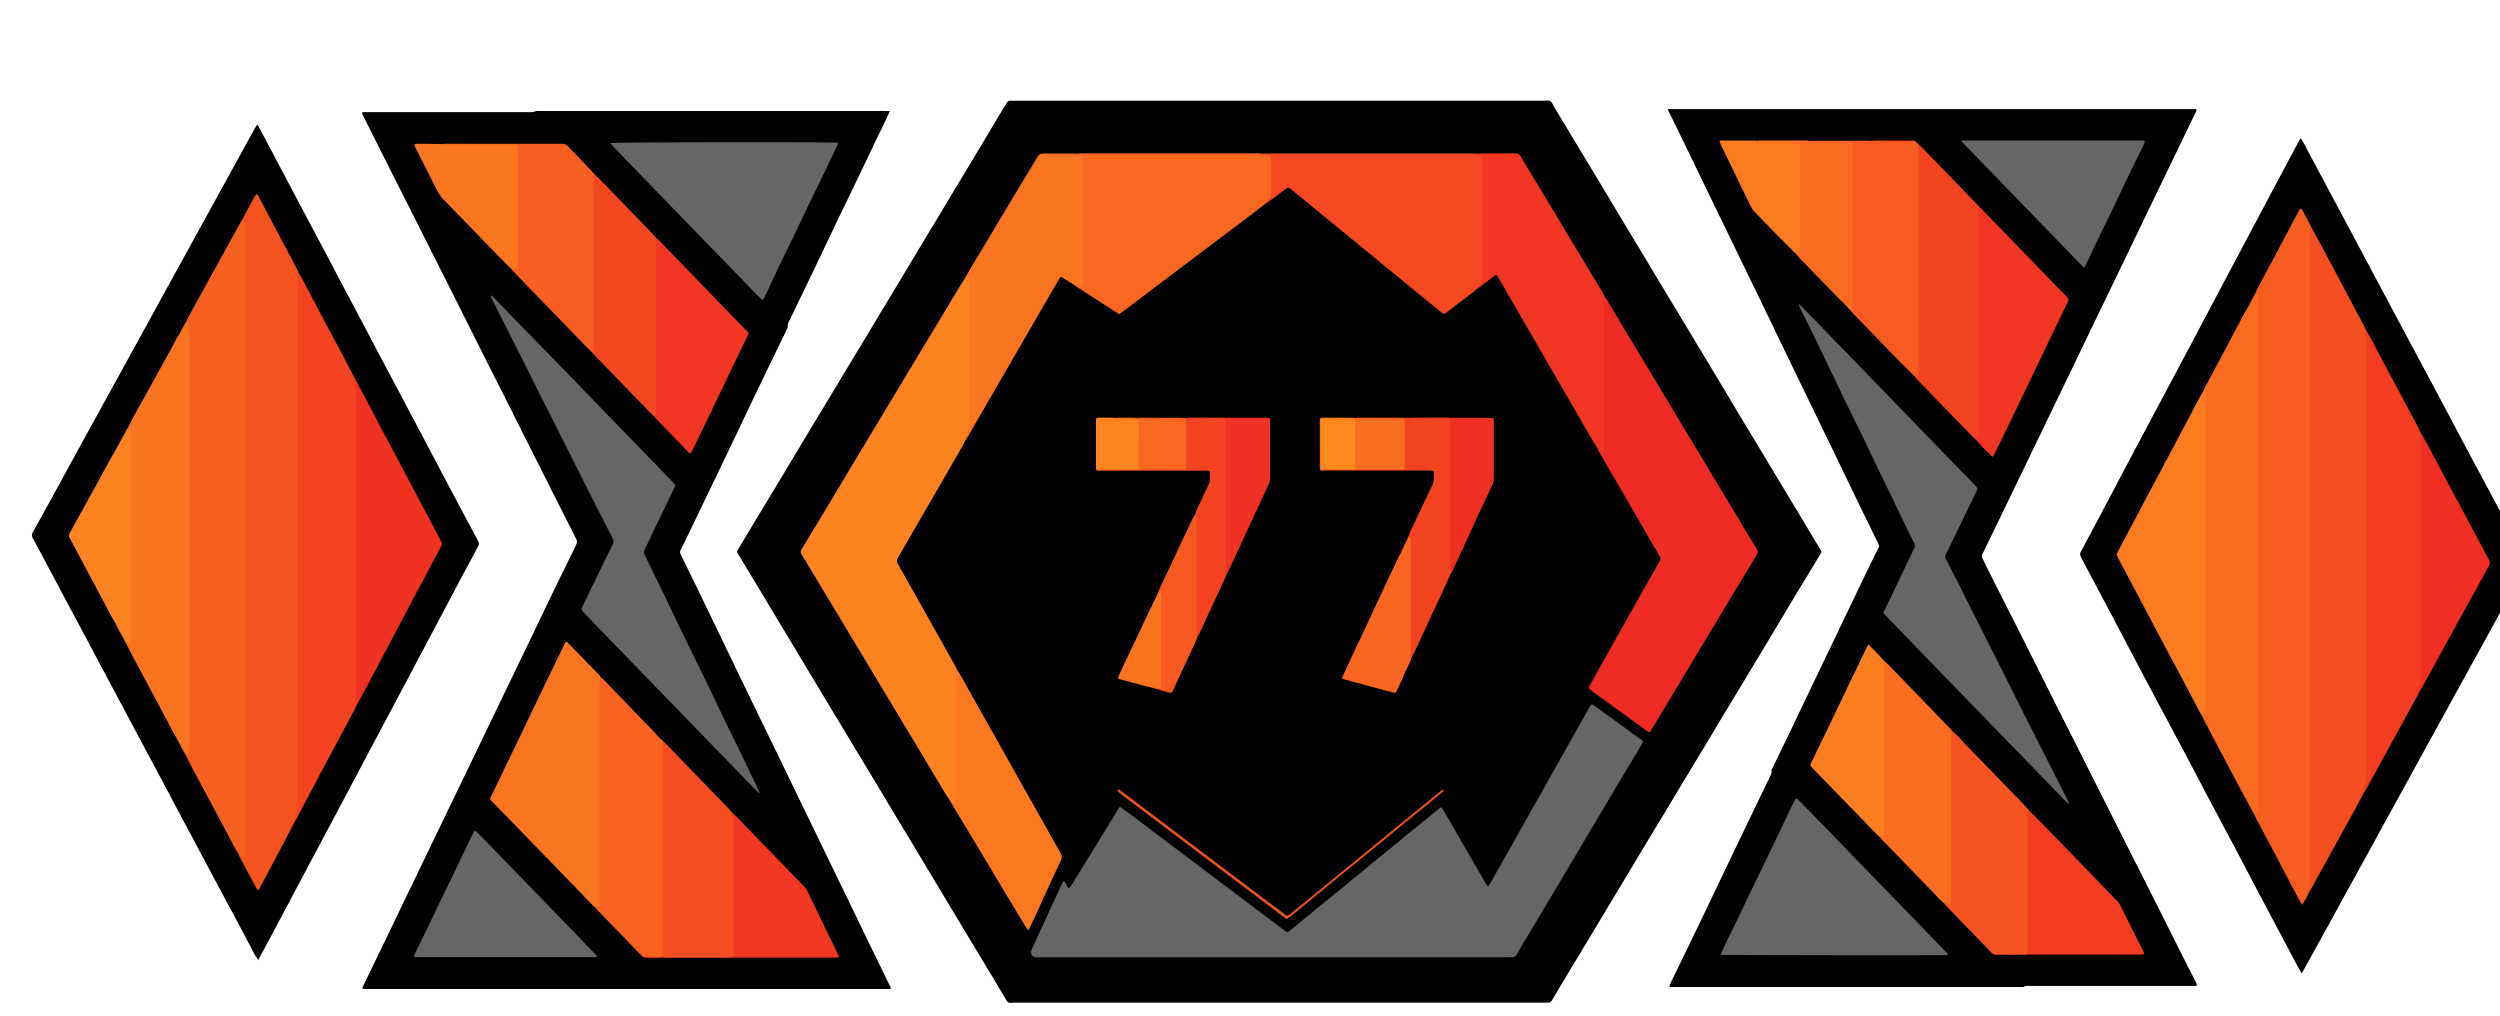 <?xml version="1.0" encoding="utf-8"?>
<!-- Generator: Adobe Illustrator 24.3.0, SVG Export Plug-In . SVG Version: 6.00 Build 0)  -->
<svg version="1.1" id="Слой_1" xmlns="http://www.w3.org/2000/svg" xmlns:xlink="http://www.w3.org/1999/xlink" x="0px" y="0px"
	 width="32px" height="13px" viewBox="0 0 32 13" enable-background="new 0 0 32 13" xml:space="preserve">
<g>
	<path d="M32,7.852c-0.018,0.018-0.027,0.042-0.039,0.064c-0.071,0.128-0.14,0.257-0.211,0.385c-0.094,0.172-0.19,0.343-0.284,0.514
		c-0.063,0.115-0.126,0.23-0.189,0.345c-0.102,0.185-0.204,0.369-0.305,0.554c-0.061,0.111-0.122,0.223-0.183,0.334
		c-0.105,0.19-0.21,0.381-0.314,0.571c-0.062,0.113-0.124,0.227-0.186,0.34c-0.103,0.187-0.206,0.373-0.309,0.56
		c-0.065,0.119-0.13,0.238-0.195,0.357c-0.102,0.185-0.204,0.369-0.306,0.554c-0.005,0.009-0.009,0.02-0.022,0.025
		c-0.019-0.035-0.04-0.07-0.058-0.105c-0.068-0.129-0.136-0.259-0.205-0.388c-0.096-0.181-0.192-0.361-0.288-0.542
		c-0.031-0.059-0.062-0.118-0.093-0.177c-0.07-0.133-0.14-0.267-0.21-0.4c-0.121-0.228-0.243-0.456-0.364-0.684
		c-0.071-0.133-0.14-0.267-0.21-0.4c-0.094-0.177-0.188-0.353-0.282-0.53C27.684,9.115,27.624,9,27.564,8.886
		c-0.105-0.198-0.21-0.395-0.314-0.593c-0.062-0.118-0.124-0.236-0.186-0.354c-0.102-0.192-0.204-0.384-0.306-0.576
		c-0.041-0.078-0.081-0.157-0.123-0.234c-0.012-0.023-0.014-0.042-0.001-0.065c0.042-0.077,0.082-0.156,0.124-0.234
		c0.035-0.066,0.072-0.132,0.107-0.199c0.099-0.186,0.197-0.373,0.295-0.56c0.112-0.211,0.224-0.422,0.336-0.633
		c0.081-0.152,0.162-0.304,0.243-0.456c0.111-0.209,0.222-0.418,0.333-0.627c0.083-0.156,0.166-0.312,0.248-0.468
		c0.083-0.156,0.166-0.312,0.248-0.468c0.111-0.209,0.222-0.418,0.333-0.627c0.108-0.203,0.216-0.407,0.324-0.61
		c0.073-0.137,0.146-0.273,0.218-0.408c0.016,0,0.019,0.011,0.024,0.02c0.085,0.159,0.17,0.319,0.255,0.478
		c0.112,0.211,0.225,0.422,0.337,0.632c0.08,0.15,0.16,0.3,0.24,0.45c0.112,0.211,0.225,0.422,0.337,0.632
		c0.08,0.15,0.16,0.3,0.24,0.45c0.094,0.174,0.188,0.349,0.281,0.523c0.033,0.061,0.064,0.122,0.097,0.183
		c0.125,0.236,0.25,0.472,0.375,0.707c0.08,0.15,0.16,0.3,0.241,0.45c0.041,0.077,0.083,0.155,0.124,0.232
		C31.994,6.532,31.998,6.532,32,6.532C32,6.972,32,7.412,32,7.852z"/>
	<path d="M16.377,12.834c-1.133,0-2.265,0-3.398,0c-0.026,0-0.055,0.009-0.076-0.006c-0.018-0.013-0.028-0.037-0.04-0.057
		c-0.063-0.105-0.126-0.211-0.189-0.316c-0.102-0.17-0.205-0.339-0.307-0.509c-0.061-0.101-0.122-0.203-0.183-0.305
		c-0.105-0.175-0.211-0.35-0.316-0.526c-0.065-0.109-0.13-0.218-0.196-0.327c-0.1-0.166-0.2-0.332-0.3-0.498
		c-0.067-0.111-0.132-0.222-0.199-0.333c-0.098-0.162-0.196-0.324-0.294-0.486c-0.062-0.103-0.124-0.207-0.186-0.31
		c-0.103-0.172-0.207-0.343-0.31-0.514c-0.063-0.105-0.126-0.211-0.189-0.316c-0.103-0.172-0.207-0.343-0.31-0.515
		c-0.06-0.1-0.119-0.2-0.179-0.299C9.627,7.388,9.548,7.26,9.471,7.13c-0.05-0.084-0.048-0.054,0-0.136
		C9.548,6.861,9.628,6.731,9.707,6.6c0.121-0.201,0.243-0.402,0.364-0.603c0.068-0.113,0.135-0.226,0.202-0.338
		c0.098-0.162,0.196-0.324,0.294-0.487c0.064-0.107,0.128-0.214,0.193-0.321c0.101-0.168,0.203-0.335,0.304-0.503
		c0.062-0.103,0.124-0.207,0.186-0.31c0.103-0.172,0.207-0.343,0.31-0.514c0.062-0.103,0.124-0.207,0.186-0.31
		c0.104-0.173,0.209-0.347,0.313-0.52c0.061-0.101,0.122-0.203,0.183-0.305c0.104-0.173,0.209-0.346,0.313-0.52
		c0.067-0.111,0.132-0.222,0.198-0.333c0.044-0.074,0.09-0.147,0.134-0.221c0.012-0.02,0.025-0.027,0.047-0.026
		c0.015,0.001,0.03,0,0.045,0c2.263,0,4.526,0,6.789,0c0.026,0,0.054-0.008,0.076,0.005c0.023,0.013,0.029,0.042,0.042,0.063
		c0.081,0.134,0.162,0.269,0.243,0.404c0.121,0.201,0.243,0.401,0.364,0.603c0.071,0.118,0.141,0.237,0.212,0.355
		c0.122,0.203,0.245,0.405,0.367,0.608c0.07,0.116,0.139,0.233,0.209,0.349c0.094,0.157,0.19,0.313,0.284,0.47
		c0.061,0.101,0.122,0.203,0.183,0.305c0.104,0.173,0.209,0.347,0.313,0.52c0.069,0.114,0.137,0.229,0.205,0.344
		c0.095,0.159,0.192,0.317,0.287,0.475c0.061,0.101,0.122,0.203,0.183,0.305c0.107,0.177,0.213,0.354,0.32,0.531
		c0.069,0.114,0.137,0.229,0.206,0.344c0.014,0.024,0.029,0.048,0.044,0.071c0.01,0.015,0.009,0.027,0,0.042
		c-0.059,0.098-0.117,0.196-0.176,0.293c-0.036,0.059-0.072,0.117-0.108,0.176c-0.126,0.21-0.252,0.421-0.378,0.632
		c-0.081,0.135-0.162,0.27-0.243,0.404c-0.121,0.201-0.243,0.401-0.364,0.602c-0.068,0.112-0.134,0.226-0.202,0.338
		c-0.097,0.16-0.194,0.32-0.291,0.481c-0.066,0.109-0.13,0.218-0.196,0.327c-0.099,0.164-0.198,0.328-0.297,0.492
		c-0.069,0.114-0.137,0.229-0.206,0.344c-0.098,0.162-0.196,0.324-0.293,0.487c-0.06,0.1-0.119,0.199-0.179,0.299
		c-0.107,0.177-0.214,0.354-0.32,0.531c-0.062,0.103-0.125,0.206-0.185,0.311c-0.015,0.026-0.032,0.038-0.062,0.034
		c-0.015-0.002-0.03,0-0.045,0C18.633,12.834,17.505,12.834,16.377,12.834z"/>
	<path d="M21.347,1.397c2.261,0,4.513,0,6.765,0c0.008,0.021-0.005,0.035-0.012,0.049c-0.08,0.167-0.161,0.333-0.241,0.5
		c-0.084,0.174-0.168,0.349-0.252,0.523c-0.082,0.171-0.165,0.341-0.247,0.512c-0.082,0.171-0.165,0.341-0.247,0.512
		c-0.082,0.171-0.164,0.341-0.247,0.512c-0.084,0.175-0.168,0.349-0.252,0.523c-0.081,0.169-0.163,0.337-0.244,0.506
		c-0.083,0.172-0.166,0.345-0.25,0.518c-0.081,0.169-0.163,0.337-0.244,0.506c-0.084,0.174-0.169,0.349-0.253,0.523
		c-0.077,0.159-0.154,0.318-0.231,0.477c-0.007,0.014-0.012,0.028-0.019,0.041c-0.008,0.014-0.007,0.028,0,0.042
		c0.02,0.04,0.039,0.082,0.059,0.122c0.049,0.098,0.099,0.196,0.148,0.294c0.095,0.188,0.191,0.376,0.286,0.565
		c0.031,0.061,0.062,0.123,0.093,0.185c0.098,0.196,0.196,0.393,0.295,0.589c0.081,0.162,0.163,0.323,0.244,0.484
		c0.112,0.223,0.224,0.446,0.337,0.669c0.079,0.158,0.159,0.315,0.238,0.473c0.114,0.227,0.228,0.454,0.343,0.68
		c0.078,0.156,0.157,0.311,0.236,0.467c0.114,0.227,0.228,0.454,0.342,0.681c0.035,0.069,0.071,0.138,0.106,0.207
		c0.008,0.015,0.014,0.031,0.02,0.047c0.003,0.007-0.003,0.013-0.009,0.014c-0.017,0.002-0.034,0.002-0.052,0.002
		c-0.198,0-0.397,0-0.595,0c-0.485,0-0.971,0-1.456,0c-0.036,0-0.073-0.007-0.107,0.012c-0.007,0.004-0.017,0.002-0.026,0.002
		c-0.015,0-0.03,0-0.045,0c-1.461,0-2.921,0-4.382,0c-0.022,0-0.043,0-0.065-0.001c-0.011,0-0.015-0.008-0.012-0.018
		c0.003-0.01,0.008-0.02,0.012-0.03c0.019-0.041,0.039-0.081,0.059-0.122c0.097-0.199,0.193-0.399,0.29-0.599
		c0.031-0.064,0.061-0.128,0.092-0.192c0.099-0.208,0.198-0.416,0.298-0.623c0.081-0.169,0.162-0.338,0.243-0.506
		c0.084-0.175,0.168-0.349,0.252-0.524c0.009-0.019,0.021-0.038,0.029-0.058c0.012-0.031,0.038-0.057,0.028-0.096
		c-0.003-0.01,0.008-0.024,0.014-0.035c0.067-0.138,0.133-0.275,0.2-0.412c0.032-0.066,0.063-0.132,0.095-0.198
		c0.071-0.15,0.143-0.299,0.214-0.449c0.082-0.171,0.164-0.341,0.246-0.512c0.083-0.173,0.165-0.346,0.248-0.518
		c0.083-0.173,0.166-0.345,0.249-0.518c0.035-0.072,0.07-0.143,0.106-0.214c0.008-0.015,0.007-0.028,0-0.042
		c-0.089-0.182-0.178-0.363-0.266-0.545c-0.03-0.062-0.06-0.124-0.09-0.186c-0.071-0.147-0.142-0.295-0.213-0.442
		c-0.112-0.233-0.225-0.465-0.338-0.697c-0.08-0.165-0.159-0.329-0.239-0.494c-0.112-0.232-0.225-0.465-0.337-0.698
		c-0.082-0.169-0.163-0.337-0.245-0.505c-0.083-0.17-0.165-0.341-0.248-0.511c-0.082-0.168-0.163-0.337-0.245-0.505
		c-0.085-0.176-0.171-0.353-0.256-0.529c-0.065-0.134-0.13-0.267-0.195-0.4C21.364,1.437,21.357,1.421,21.347,1.397z"/>
	<path d="M4.638,1.435c0.025,0,0.048,0,0.072,0c0.677,0,1.355,0,2.032,0c0.038,0,0.077,0.006,0.114-0.012
		c0.013-0.006,0.03-0.002,0.045-0.002c0.076,0,0.151,0,0.227,0c1.394,0,2.787,0,4.181,0c0.025,0,0.05,0.001,0.081,0.001
		c-0.027,0.057-0.05,0.11-0.075,0.162c-0.036,0.076-0.074,0.151-0.11,0.226c-0.072,0.149-0.142,0.299-0.214,0.449
		c-0.092,0.192-0.186,0.384-0.278,0.575c-0.034,0.07-0.067,0.14-0.1,0.21c-0.069,0.146-0.138,0.292-0.208,0.437
		c-0.099,0.206-0.199,0.411-0.297,0.616c-0.014,0.028-0.034,0.055-0.025,0.091c0.002,0.01-0.008,0.024-0.014,0.035
		c-0.041,0.083-0.082,0.166-0.122,0.249C9.843,4.687,9.74,4.901,9.637,5.114c-0.029,0.06-0.058,0.12-0.086,0.181
		C9.482,5.44,9.412,5.586,9.343,5.732C9.227,5.972,9.112,6.213,8.996,6.454C8.918,6.617,8.839,6.779,8.761,6.942
		C8.745,6.975,8.729,7.008,8.712,7.04C8.701,7.06,8.703,7.076,8.712,7.095C8.746,7.162,8.778,7.23,8.811,7.298
		C8.849,7.375,8.887,7.452,8.925,7.53c0.07,0.145,0.14,0.291,0.21,0.436c0.083,0.173,0.167,0.345,0.25,0.517
		C9.468,8.654,9.55,8.825,9.632,8.995C9.714,9.164,9.796,9.332,9.878,9.5c0.084,0.172,0.167,0.345,0.25,0.517
		c0.084,0.172,0.167,0.345,0.251,0.517c0.082,0.168,0.163,0.337,0.245,0.506c0.083,0.17,0.166,0.341,0.248,0.511
		c0.083,0.172,0.166,0.345,0.25,0.517c0.091,0.188,0.183,0.375,0.274,0.563c0.003,0.006,0.004,0.012,0.006,0.017
		c-0.006,0.015-0.018,0.01-0.028,0.011c-0.022,0.001-0.043,0-0.065,0c-2.194,0-4.388,0-6.582,0c-0.028,0-0.056,0-0.083,0
		c-0.012-0.015-0.002-0.027,0.004-0.037c0.07-0.145,0.141-0.291,0.211-0.436c0.03-0.062,0.06-0.124,0.09-0.186
		c0.072-0.149,0.143-0.299,0.215-0.448c0.112-0.233,0.224-0.465,0.337-0.698c0.081-0.169,0.163-0.337,0.244-0.506
		c0.111-0.231,0.222-0.461,0.334-0.692C6.16,9.486,6.243,9.315,6.325,9.145C6.407,8.974,6.49,8.804,6.572,8.633
		c0.082-0.171,0.165-0.341,0.247-0.512c0.085-0.176,0.169-0.353,0.254-0.53C7.169,7.394,7.266,7.197,7.362,7
		c0.032-0.065,0.031-0.066-0.001-0.13C7.266,6.681,7.17,6.493,7.075,6.305C7.042,6.24,7.01,6.174,6.977,6.109
		C6.871,5.899,6.765,5.69,6.66,5.481C6.597,5.356,6.535,5.23,6.472,5.105C6.37,4.904,6.268,4.702,6.166,4.5
		C6.134,4.437,6.102,4.373,6.071,4.31C5.972,4.113,5.874,3.917,5.776,3.721C5.694,3.559,5.613,3.398,5.532,3.237
		C5.448,3.071,5.365,2.906,5.282,2.74C5.201,2.579,5.119,2.418,5.037,2.256C4.925,2.033,4.813,1.81,4.701,1.587
		C4.681,1.547,4.66,1.507,4.64,1.466C4.636,1.459,4.632,1.451,4.638,1.435z"/>
	<path d="M3.296,1.596c0.031,0.057,0.062,0.113,0.092,0.17c0.106,0.2,0.212,0.399,0.317,0.599c0.065,0.124,0.13,0.248,0.196,0.371
		c0.1,0.188,0.2,0.376,0.3,0.564C4.26,3.413,4.319,3.525,4.378,3.638c0.107,0.202,0.214,0.403,0.321,0.605
		C4.765,4.368,4.831,4.494,4.897,4.62c0.099,0.186,0.198,0.372,0.297,0.559c0.029,0.055,0.058,0.11,0.088,0.166
		C5.381,5.532,5.48,5.721,5.58,5.909C5.69,6.119,5.801,6.328,5.912,6.537c0.065,0.122,0.13,0.243,0.195,0.364
		c0.006,0.011,0.01,0.024,0.017,0.035c0.011,0.017,0.009,0.031,0,0.048c-0.036,0.066-0.07,0.133-0.105,0.2
		C5.983,7.25,5.946,7.316,5.911,7.382C5.839,7.517,5.768,7.653,5.697,7.788C5.585,7.999,5.473,8.21,5.361,8.421
		C5.28,8.573,5.2,8.725,5.119,8.877C5.007,9.088,4.895,9.299,4.783,9.51C4.701,9.664,4.62,9.818,4.538,9.972
		c-0.111,0.209-0.222,0.418-0.333,0.627c-0.081,0.152-0.162,0.304-0.243,0.456c-0.113,0.213-0.226,0.426-0.339,0.639
		c-0.08,0.15-0.16,0.3-0.24,0.45c-0.025,0.047-0.051,0.093-0.079,0.145c-0.015-0.024-0.029-0.043-0.04-0.064
		c-0.07-0.131-0.139-0.263-0.208-0.394c-0.094-0.177-0.189-0.353-0.284-0.529c-0.061-0.114-0.121-0.228-0.182-0.342
		c-0.104-0.196-0.209-0.391-0.313-0.587c-0.063-0.118-0.125-0.236-0.188-0.354C1.987,9.827,1.884,9.634,1.78,9.44
		C1.719,9.326,1.659,9.212,1.598,9.098C1.494,8.903,1.389,8.707,1.285,8.512C1.225,8.4,1.166,8.287,1.106,8.175
		C1,7.978,0.895,7.781,0.79,7.583C0.724,7.46,0.659,7.336,0.593,7.212C0.536,7.104,0.478,6.995,0.419,6.888
		C0.404,6.86,0.406,6.838,0.421,6.811C0.496,6.678,0.569,6.544,0.643,6.41c0.031-0.057,0.062-0.113,0.093-0.17
		C0.834,6.061,0.932,5.881,1.03,5.702C1.113,5.551,1.196,5.4,1.279,5.249C1.39,5.047,1.501,4.845,1.612,4.644
		c0.082-0.149,0.164-0.298,0.246-0.447C1.969,3.995,2.079,3.793,2.19,3.591c0.082-0.149,0.164-0.298,0.246-0.447
		c0.111-0.202,0.222-0.403,0.333-0.605c0.083-0.151,0.166-0.302,0.249-0.453C3.099,1.939,3.18,1.792,3.261,1.645
		C3.27,1.628,3.278,1.61,3.296,1.596z"/>
	<path fill="#F75D21" d="M29.567,11.398c-0.028,0.062-0.058,0.123-0.102,0.183c-0.028-0.05-0.053-0.094-0.077-0.14
		c-0.098-0.186-0.196-0.373-0.294-0.559c-0.072-0.137-0.145-0.273-0.218-0.41c-0.008-0.015-0.014-0.031-0.02-0.047
		c0.022-0.024,0.025-0.054,0.028-0.084c0.003-0.028,0.001-0.056,0.001-0.084c0-2.113,0-4.227,0-6.34
		c0-0.056,0.004-0.112-0.015-0.166c0.032-0.08,0.079-0.152,0.117-0.229c0.034-0.069,0.074-0.136,0.11-0.204
		c0.098-0.186,0.196-0.372,0.295-0.558c0.017-0.032,0.031-0.065,0.056-0.092c0.032,0.021,0.04,0.058,0.058,0.088
		c0.027,0.046,0.049,0.095,0.073,0.143c0.011,0.02,0.012,0.041,0.012,0.063c-0.007,2.759-0.001,5.518-0.003,8.277
		C29.588,11.293,29.589,11.347,29.567,11.398z"/>
	<path fill="#F44E21" d="M29.567,11.398c0-0.03-0.001-0.06-0.001-0.09c0-2.747,0-5.495,0-8.242c0-0.047-0.004-0.095,0.012-0.141
		c0.003-0.008,0.001-0.017,0.001-0.026c0.034,0.062,0.069,0.123,0.103,0.186C29.788,3.284,29.894,3.483,30,3.682
		c0.07,0.131,0.139,0.262,0.208,0.393c0.022,0.042,0.045,0.083,0.067,0.125c0.007,0.013,0.011,0.028,0.017,0.041
		c0.02,0.069,0.02,0.14,0.02,0.211c0,1.775-0.001,3.549,0.001,5.324c0,0.13-0.006,0.258-0.061,0.379
		c-0.03,0.057-0.059,0.114-0.09,0.171c-0.077,0.142-0.156,0.283-0.234,0.425c-0.093,0.168-0.186,0.335-0.278,0.503
		c-0.017,0.03-0.031,0.061-0.048,0.091C29.592,11.363,29.585,11.384,29.567,11.398z"/>
	<path fill="#F96C20" d="M28.87,3.751c0.024,0.003,0.031,0.023,0.034,0.041c0.003,0.017,0.002,0.034,0.002,0.051
		c0,2.163,0,4.326,0,6.489c0,0.021,0.003,0.043-0.006,0.064c-0.008,0.021-0.022,0.031-0.045,0.028
		c-0.003-0.001-0.004-0.004-0.003-0.007c-0.001-0.008-0.006-0.013-0.01-0.019c-0.003-0.001-0.004-0.003-0.003-0.007
		c-0.001-0.009-0.006-0.014-0.012-0.019l0,0.001c-0.003-0.004-0.006-0.009-0.009-0.014c-0.004-0.003-0.005-0.006-0.004-0.01
		c-0.003-0.005-0.006-0.01-0.009-0.015c-0.004-0.003-0.005-0.006-0.004-0.01c-0.003-0.005-0.006-0.01-0.009-0.015
		c-0.046-0.085-0.093-0.169-0.139-0.255c-0.121-0.228-0.241-0.457-0.362-0.685c-0.032-0.061-0.065-0.122-0.096-0.183
		c-0.007-0.013-0.011-0.028-0.017-0.041c0.04-0.029,0.033-0.072,0.033-0.112c0-0.951,0-1.903,0-2.854c0-0.344,0-0.689,0-1.033
		c0-0.047,0.002-0.095-0.007-0.141c0.003-0.022,0.016-0.04,0.026-0.059c0.094-0.177,0.189-0.353,0.283-0.53
		c0.07-0.131,0.138-0.263,0.208-0.394c0.014-0.027,0.03-0.052,0.046-0.078c0.003-0.005,0.006-0.01,0.009-0.014
		c-0.001-0.005,0.001-0.009,0.005-0.011c0.003-0.005,0.006-0.009,0.009-0.014c0.002-0.004,0.003-0.008,0.005-0.012
		c0.003-0.005,0.005-0.009,0.008-0.014c0.002-0.004,0.003-0.008,0.005-0.012c0.002-0.005,0.005-0.009,0.008-0.014
		c0.002-0.004,0.003-0.008,0.005-0.012c0.002-0.005,0.005-0.009,0.009-0.012l0,0c0.006-0.004,0.01-0.01,0.011-0.017
		c-0.001-0.004,0-0.007,0.004-0.009c0.004-0.005,0.009-0.01,0.009-0.017c-0.001-0.004,0-0.007,0.004-0.009
		c0.004-0.005,0.008-0.01,0.009-0.016C28.865,3.756,28.866,3.753,28.87,3.751z"/>
	<path fill="#F23D22" d="M30.252,10.154c-0.001-0.028,0.003-0.055,0.012-0.082c0.017-0.055,0.027-0.112,0.027-0.171
		c0-1.841,0-3.681,0-5.522c0-0.026,0.003-0.052-0.008-0.076c-0.01-0.022,0.009-0.041,0.009-0.062
		c0.015,0.024,0.031,0.046,0.044,0.071c0.071,0.133,0.14,0.266,0.211,0.399c0.12,0.225,0.242,0.45,0.362,0.676
		c0.033,0.062,0.064,0.126,0.096,0.189c0.009,0.069,0.006,0.138,0.006,0.206c0,0.953,0,1.906,0.001,2.859
		c0,0.068-0.005,0.133-0.035,0.195c-0.044,0.098-0.102,0.189-0.151,0.284c-0.036,0.069-0.075,0.135-0.112,0.203
		c-0.099,0.181-0.198,0.362-0.297,0.543c-0.049,0.09-0.1,0.18-0.15,0.27C30.263,10.141,30.258,10.148,30.252,10.154z"/>
	<path fill="#FB7B1F" d="M28.205,5.005c0.017,0.008,0.027,0.021,0.028,0.04c0,0.015,0,0.03,0,0.045c0,1.332,0,2.665,0,3.997
		c0,0.019,0,0.038,0,0.058c-0.021,0-0.037,0-0.054,0c-0.011-0.007-0.017-0.019-0.023-0.031c-0.071-0.135-0.141-0.271-0.213-0.406
		c-0.093-0.175-0.187-0.35-0.28-0.524c-0.06-0.112-0.119-0.225-0.178-0.337c-0.107-0.202-0.214-0.403-0.321-0.605
		c-0.022-0.042-0.043-0.085-0.065-0.126c-0.007-0.013-0.007-0.023,0-0.036c0.052-0.099,0.104-0.198,0.156-0.297
		c0.033-0.063,0.068-0.125,0.101-0.188c0.07-0.131,0.138-0.263,0.208-0.394c0.095-0.179,0.191-0.357,0.286-0.536
		c0.063-0.118,0.124-0.237,0.187-0.354C28.094,5.208,28.142,5.103,28.205,5.005z"/>
	<path fill="#F02E23" d="M30.977,8.834c0-0.006-0.001-0.013,0.001-0.019c0.018-0.061,0.013-0.123,0.013-0.186c0-0.99,0-1.98,0-2.97
		c0-0.019,0-0.039,0-0.058c0-0.011,0.005-0.021,0.014-0.027c0.025,0.043,0.05,0.085,0.074,0.128
		c0.065,0.122,0.129,0.244,0.193,0.366c0.098,0.184,0.197,0.368,0.296,0.552c0.026,0.049,0.052,0.099,0.079,0.148
		c0.066,0.124,0.132,0.247,0.197,0.371c0.006,0.011,0.011,0.024,0.018,0.035c0.013,0.021,0.011,0.04,0,0.061
		c-0.043,0.077-0.085,0.155-0.127,0.232c-0.05,0.091-0.1,0.181-0.15,0.272c-0.094,0.17-0.188,0.339-0.281,0.509
		c-0.07,0.126-0.139,0.253-0.208,0.38c-0.034,0.062-0.068,0.125-0.102,0.187C30.989,8.822,30.983,8.828,30.977,8.834z"/>
	<path fill="#F75D21" d="M28.866,3.76c-0.003,0.005-0.006,0.011-0.009,0.016C28.856,3.769,28.859,3.764,28.866,3.76z"/>
	<path fill="#F75D21" d="M28.853,3.786c0,0.007-0.003,0.013-0.009,0.017C28.843,3.795,28.846,3.789,28.853,3.786z"/>
	<path fill="#F75D21" d="M28.84,3.811c0,0.008-0.004,0.014-0.011,0.017C28.829,3.82,28.832,3.815,28.84,3.811z"/>
	<path fill="#F75D21" d="M28.828,3.829c-0.003,0.004-0.006,0.008-0.009,0.012C28.819,3.834,28.822,3.831,28.828,3.829z"/>
	<path fill="#F75D21" d="M28.815,3.853c-0.003,0.005-0.006,0.009-0.008,0.014C28.806,3.86,28.809,3.856,28.815,3.853z"/>
	<path fill="#F75D21" d="M28.802,3.879c-0.003,0.005-0.006,0.009-0.008,0.014C28.793,3.886,28.796,3.882,28.802,3.879z"/>
	<path fill="#F75D21" d="M28.789,3.904c-0.003,0.005-0.006,0.009-0.009,0.014C28.78,3.912,28.783,3.907,28.789,3.904z"/>
	<path fill="#F75D21" d="M28.776,3.93c-0.003,0.005-0.006,0.01-0.009,0.014C28.766,3.938,28.77,3.933,28.776,3.93z"/>
	<path fill="#F75D21" d="M28.793,10.31c0.003,0.005,0.006,0.01,0.009,0.015C28.795,10.322,28.792,10.317,28.793,10.31z"/>
	<path fill="#F75D21" d="M28.806,10.336c0.003,0.005,0.006,0.01,0.009,0.015C28.808,10.348,28.805,10.343,28.806,10.336z"/>
	<path fill="#F75D21" d="M28.819,10.361c0.003,0.005,0.006,0.009,0.009,0.014C28.821,10.373,28.818,10.368,28.819,10.361z"/>
	<path fill="#F75D21" d="M28.827,10.374c0.008,0.004,0.012,0.01,0.012,0.019C28.832,10.389,28.828,10.383,28.827,10.374z"/>
	<path fill="#F75D21" d="M28.843,10.4c0.007,0.004,0.01,0.011,0.01,0.019C28.846,10.414,28.842,10.408,28.843,10.4z"/>
	<path fill="#666666" d="M14.335,10.325c0.048,0.035,0.093,0.068,0.138,0.101c0.148,0.112,0.296,0.224,0.444,0.335
		c0.229,0.173,0.458,0.345,0.687,0.518c0.212,0.16,0.423,0.32,0.635,0.479c0.072,0.055,0.145,0.108,0.217,0.163
		c0.014,0.011,0.025,0.013,0.04,0.001c0.035-0.029,0.071-0.056,0.106-0.084c0.127-0.104,0.253-0.208,0.379-0.312
		c0.097-0.079,0.195-0.157,0.291-0.236c0.068-0.056,0.136-0.113,0.204-0.169c0.097-0.079,0.194-0.158,0.291-0.237
		c0.093-0.076,0.186-0.153,0.28-0.23c0.097-0.079,0.194-0.158,0.291-0.237c0.032-0.026,0.064-0.052,0.096-0.077
		c0.01-0.008,0.02-0.005,0.027,0.006c0.022,0.037,0.044,0.074,0.066,0.111c0.095,0.164,0.189,0.329,0.283,0.493
		c0.067,0.116,0.134,0.231,0.201,0.347c0.008,0.013,0.016,0.026,0.025,0.038c0.007,0.009,0.017,0.006,0.021-0.001
		c0.025-0.04,0.049-0.081,0.072-0.123c0.069-0.122,0.139-0.243,0.207-0.365c0.067-0.118,0.132-0.237,0.199-0.355
		c0.071-0.126,0.142-0.251,0.213-0.377c0.043-0.077,0.086-0.154,0.129-0.231c0.069-0.122,0.138-0.243,0.207-0.365
		c0.07-0.124,0.139-0.248,0.208-0.372c0.021-0.038,0.042-0.075,0.064-0.112c0.012-0.02,0.02-0.022,0.042-0.007
		c0.034,0.023,0.067,0.047,0.1,0.071c0.169,0.123,0.338,0.246,0.507,0.369c0.005,0.004,0.011,0.007,0.016,0.011
		c0.008,0.006,0.01,0.014,0.006,0.023c-0.009,0.017-0.017,0.035-0.027,0.051c-0.095,0.159-0.191,0.317-0.286,0.476
		c-0.099,0.167-0.197,0.334-0.296,0.5c-0.112,0.189-0.224,0.378-0.337,0.567c-0.109,0.183-0.218,0.367-0.327,0.55
		c-0.097,0.163-0.195,0.325-0.292,0.488c-0.017,0.028-0.032,0.056-0.048,0.084c-0.014,0.023-0.032,0.04-0.063,0.036
		c-0.015-0.002-0.03,0-0.045,0c-2,0-4,0-6,0c-0.013,0-0.026-0.001-0.039,0c-0.03,0.004-0.048-0.011-0.063-0.035
		c-0.012-0.019-0.012-0.034-0.003-0.054c0.08-0.172,0.158-0.345,0.237-0.517c0.057-0.123,0.114-0.246,0.172-0.369
		c0.018-0.002,0.019,0.013,0.026,0.023c0.014,0.021,0.02,0.048,0.042,0.067c0.022-0.012,0.034-0.032,0.046-0.052
		c0.108-0.176,0.217-0.352,0.325-0.528c0.072-0.118,0.144-0.235,0.216-0.353C14.285,10.398,14.309,10.363,14.335,10.325z"/>
	<path fill="#FD831F" d="M12.351,5.645c-0.013,0.027-0.025,0.054-0.04,0.08C12.2,5.918,12.089,6.11,11.978,6.302
		c-0.109,0.188-0.218,0.377-0.327,0.565c-0.053,0.091-0.105,0.183-0.159,0.274c-0.015,0.025-0.017,0.045-0.002,0.071
		c0.046,0.08,0.09,0.162,0.135,0.243c0.036,0.064,0.073,0.127,0.109,0.191c0.109,0.193,0.217,0.387,0.326,0.58
		c0.057,0.101,0.114,0.203,0.17,0.304c0.006,0.011,0.01,0.024,0.015,0.035c0.007,0.04,0.008,0.081,0.008,0.122
		c0,0.487,0,0.973,0,1.46c0,0.03,0.001,0.06-0.003,0.09c-0.003,0.022-0.01,0.043-0.034,0.051c-0.025,0.008-0.032-0.016-0.043-0.03
		c-0.007-0.008-0.013-0.017-0.021-0.024c-0.016-0.023-0.033-0.045-0.047-0.069c-0.098-0.162-0.194-0.325-0.292-0.488
		c-0.109-0.181-0.218-0.362-0.326-0.542c-0.111-0.185-0.222-0.369-0.333-0.554c-0.139-0.231-0.277-0.461-0.416-0.692
		c-0.108-0.179-0.215-0.358-0.323-0.537c-0.051-0.085-0.102-0.17-0.154-0.254c-0.014-0.023-0.016-0.041-0.001-0.065
		c0.043-0.07,0.084-0.141,0.126-0.211c0.036-0.059,0.072-0.117,0.108-0.176c0.126-0.211,0.252-0.421,0.378-0.632
		c0.11-0.183,0.22-0.365,0.33-0.548c0.139-0.231,0.277-0.461,0.416-0.692c0.109-0.181,0.218-0.362,0.327-0.542
		c0.111-0.185,0.222-0.369,0.333-0.554c0.024-0.04,0.05-0.08,0.076-0.12c0.049-0.037,0.068-0.03,0.079,0.03
		c0.005,0.026,0.003,0.052,0.003,0.077c0,0.553-0.001,1.107,0.001,1.66C12.437,5.441,12.397,5.543,12.351,5.645z"/>
	<path fill="#EF2C23" d="M20.548,3.814c0.015,0.01,0.022,0.026,0.031,0.041c0.064,0.107,0.128,0.214,0.192,0.322
		c0.08,0.133,0.16,0.266,0.24,0.399c0.102,0.17,0.205,0.339,0.307,0.509c0.071,0.118,0.141,0.237,0.212,0.355
		c0.067,0.111,0.134,0.221,0.201,0.332c0.063,0.105,0.126,0.211,0.189,0.316c0.074,0.124,0.149,0.247,0.224,0.371
		c0.069,0.114,0.137,0.229,0.205,0.344C22.389,6.868,22.43,6.934,22.47,7c0.006,0.009,0.01,0.019,0.017,0.028
		c0.017,0.024,0.017,0.046,0.001,0.071c-0.03,0.047-0.058,0.096-0.087,0.144c-0.066,0.109-0.132,0.217-0.198,0.326
		c-0.069,0.114-0.137,0.229-0.206,0.344c-0.097,0.161-0.193,0.321-0.29,0.481c-0.067,0.111-0.132,0.222-0.199,0.333
		c-0.099,0.164-0.198,0.328-0.297,0.492c-0.026,0.042-0.051,0.085-0.077,0.127c-0.005,0.009-0.012,0.017-0.017,0.024
		c-0.018,0.004-0.026-0.007-0.036-0.014c-0.157-0.114-0.314-0.227-0.471-0.341c-0.075-0.054-0.15-0.109-0.225-0.163
		c-0.012-0.009-0.024-0.018-0.036-0.027c-0.012-0.009-0.016-0.02-0.009-0.034c0.01-0.019,0.02-0.038,0.031-0.057
		c0.114-0.203,0.227-0.406,0.341-0.609c0.081-0.145,0.162-0.289,0.244-0.434c0.093-0.165,0.187-0.33,0.28-0.495
		c0.002-0.004,0.004-0.008,0.006-0.011c0.018-0.024,0.015-0.046-0.001-0.071c-0.048-0.079-0.094-0.159-0.141-0.24
		c-0.12-0.207-0.239-0.414-0.359-0.621c-0.092-0.158-0.184-0.316-0.276-0.475c-0.006-0.011-0.01-0.024-0.015-0.035
		c0.062,0.009,0.06-0.031,0.06-0.074c-0.001-0.576,0-1.152,0-1.728c0-0.028-0.002-0.056,0.003-0.084
		C20.517,3.838,20.516,3.812,20.548,3.814z"/>
	<path fill="#F44922" d="M16.169,1.967c0.021-0.001,0.043-0.003,0.064-0.003c0.863,0,1.726,0,2.589,0
		c0.021,0,0.043,0.002,0.064,0.003c0.107,0.023,0.11,0.026,0.11,0.141c0,0.44-0.002,0.881,0.002,1.321
		C19,3.536,18.99,3.631,18.9,3.7c-0.03,0.034-0.07,0.057-0.105,0.085c-0.092,0.071-0.185,0.141-0.277,0.212
		c-0.012,0.009-0.023,0.019-0.042,0.022c-0.054-0.043-0.109-0.088-0.164-0.133c-0.222-0.181-0.444-0.362-0.665-0.544
		c-0.205-0.168-0.409-0.336-0.614-0.504c-0.168-0.138-0.337-0.276-0.505-0.413c-0.007-0.005-0.014-0.01-0.02-0.016
		c-0.014-0.011-0.026-0.01-0.04,0.001c-0.055,0.042-0.11,0.084-0.165,0.125c-0.031,0.023-0.063,0.045-0.095,0.067
		c-0.015-0.022-0.004-0.042,0.01-0.058c0.032-0.037,0.037-0.08,0.037-0.126c-0.001-0.107-0.001-0.214,0-0.32
		c0.001-0.052-0.007-0.094-0.067-0.106C16.176,1.989,16.168,1.98,16.169,1.967z"/>
	<path fill="#F86820" d="M16.169,1.967c0.011,0.014,0.027,0.011,0.041,0.012c0.045,0.004,0.061,0.02,0.061,0.065
		c0.001,0.141,0,0.283,0,0.424c0,0.032-0.009,0.059-0.035,0.078c-0.019,0.014-0.028,0.032-0.03,0.054
		c-0.063,0.049-0.125,0.098-0.188,0.146c-0.153,0.116-0.306,0.231-0.459,0.346c-0.181,0.136-0.361,0.272-0.542,0.409
		c-0.179,0.135-0.357,0.27-0.536,0.405c-0.051,0.039-0.103,0.077-0.155,0.116c-0.083-0.053-0.163-0.104-0.243-0.156
		c-0.103-0.067-0.206-0.133-0.309-0.2c-0.007-0.005-0.013-0.011-0.019-0.017c0.002-0.002,0.003-0.004,0.005-0.005
		c0.084-0.034,0.084-0.034,0.084-0.131c0-0.44,0-0.879,0-1.319c0-0.083,0.02-0.172-0.07-0.228c0.021-0.001,0.043-0.003,0.064-0.003
		c0.755,0,1.511,0,2.266,0C16.126,1.965,16.148,1.966,16.169,1.967z"/>
	<path fill="#F13723" d="M18.9,3.7c0.001-0.02,0.009-0.038,0.025-0.051c0.04-0.032,0.053-0.075,0.053-0.125c0-0.486,0-0.972,0-1.458
		c0-0.009,0-0.017,0-0.026c0.001-0.027-0.01-0.043-0.038-0.051c-0.018-0.005-0.039-0.005-0.052-0.022
		c0.03-0.001,0.06-0.003,0.09-0.003c0.138,0,0.276,0.001,0.414-0.001c0.037-0.001,0.058,0.012,0.076,0.044
		c0.075,0.128,0.152,0.255,0.229,0.382c0.072,0.12,0.145,0.239,0.217,0.359c0.068,0.113,0.134,0.226,0.202,0.338
		c0.097,0.16,0.195,0.32,0.29,0.481c0.048,0.082,0.103,0.159,0.142,0.246c-0.01,0.006-0.016,0.015-0.016,0.026
		c-0.001,0.019-0.001,0.039-0.001,0.058c0,0.603,0,1.207,0,1.81c0,0.021-0.001,0.043-0.004,0.064
		c-0.001,0.008-0.008,0.015-0.018,0.017c-0.007,0.001-0.012-0.002-0.016-0.008c-0.011-0.016-0.023-0.032-0.043-0.038
		c-0.023-0.036-0.047-0.072-0.068-0.109c-0.063-0.108-0.124-0.216-0.187-0.324c-0.101-0.175-0.203-0.349-0.304-0.524
		c-0.07-0.121-0.139-0.243-0.209-0.364c-0.067-0.115-0.134-0.23-0.201-0.345c-0.036-0.061-0.071-0.123-0.106-0.184
		c-0.064-0.112-0.129-0.224-0.193-0.335c-0.006-0.011-0.013-0.022-0.021-0.033c-0.004-0.005-0.011-0.007-0.017-0.004
		c-0.009,0.006-0.018,0.012-0.026,0.019c-0.063,0.048-0.126,0.097-0.19,0.145C18.919,3.691,18.909,3.695,18.9,3.7z"/>
	<path fill="#FA7520" d="M13.774,1.967c0.011,0.015,0.027,0.01,0.041,0.013c0.03,0.006,0.046,0.023,0.048,0.052
		c0.001,0.015,0,0.03,0,0.045c0,0.502,0,1.005,0,1.507c0,0.004,0,0.009,0,0.013c-0.001,0.065,0,0.065-0.063,0.054
		c-0.015-0.003-0.03-0.001-0.045-0.001c-0.051-0.032-0.102-0.063-0.154-0.095c-0.023-0.014-0.027-0.013-0.04,0.009
		c-0.044,0.074-0.088,0.148-0.131,0.223c-0.126,0.218-0.251,0.436-0.377,0.654c-0.109,0.188-0.218,0.376-0.327,0.564
		c-0.112,0.194-0.224,0.388-0.336,0.581c-0.012,0.02-0.026,0.039-0.04,0.058C12.349,5.621,12.35,5.6,12.364,5.578
		c0.023-0.034,0.025-0.077,0.036-0.116c0.011-0.037,0.014-0.075,0.014-0.114c-0.001-0.572,0-1.145-0.001-1.717
		c0-0.023,0.004-0.047-0.005-0.07c-0.007-0.019-0.011-0.021-0.032-0.011c-0.008,0.003-0.016,0.006-0.024,0.008
		c0.032-0.056,0.064-0.112,0.097-0.167c0.038-0.063,0.077-0.125,0.114-0.188c0.126-0.211,0.252-0.422,0.378-0.632
		c0.108-0.179,0.216-0.358,0.324-0.537c0.041-0.069,0.041-0.069,0.121-0.069c0.108,0,0.216,0,0.324,0
		C13.731,1.965,13.753,1.966,13.774,1.967z"/>
	<path fill="#FB781F" d="M12.152,10.233c0.021,0.005,0.031,0.022,0.043,0.037c0.011,0.013,0.03,0.008,0.034-0.008
		c0.002-0.008,0.003-0.017,0.004-0.025c0.001-0.017,0-0.034,0-0.052c0-0.513,0-1.025,0-1.538c0-0.028-0.004-0.056,0.013-0.082
		c0.021,0.035,0.044,0.069,0.064,0.104c0.072,0.128,0.142,0.256,0.214,0.384c0.12,0.214,0.241,0.427,0.362,0.641
		c0.069,0.122,0.136,0.244,0.205,0.366c0.096,0.171,0.193,0.341,0.289,0.512c0.065,0.116,0.129,0.234,0.196,0.349
		c0.02,0.034,0.019,0.062,0.002,0.096c-0.075,0.158-0.147,0.316-0.22,0.474c-0.04,0.086-0.078,0.172-0.118,0.258
		c-0.024,0.053-0.05,0.105-0.077,0.162c-0.026-0.032-0.044-0.063-0.062-0.094c-0.107-0.177-0.213-0.354-0.32-0.531
		c-0.069-0.114-0.137-0.229-0.205-0.344c-0.095-0.159-0.192-0.317-0.287-0.475c-0.04-0.066-0.08-0.133-0.119-0.2
		C12.161,10.257,12.157,10.245,12.152,10.233z"/>
	<path fill="#F34422" d="M18.03,6.864c0.007-0.037,0.026-0.068,0.041-0.101c0.037-0.08,0.076-0.159,0.114-0.239
		c0.051-0.109,0.102-0.218,0.154-0.326c0.016-0.033,0.015-0.066,0.015-0.101c0-0.079,0.008-0.074-0.072-0.074
		c-0.439,0-0.878,0.001-1.317,0c-0.022,0-0.047,0.01-0.067-0.01c0.006-0.006,0.012-0.011,0.02-0.014
		c0.143-0.013,0.286-0.004,0.428-0.005c0.175-0.003,0.349,0,0.524-0.001c0.085-0.001,0.089-0.004,0.089-0.086
		c0.001-0.149,0.001-0.297,0-0.446c0-0.08-0.005-0.085-0.084-0.086c-0.142-0.001-0.285,0-0.427-0.001
		c-0.032,0-0.065,0.004-0.094-0.015c-0.002-0.003-0.005-0.007-0.007-0.01c0.017-0.001,0.034-0.004,0.051-0.004
		c0.194,0,0.388,0,0.582,0.001c0.019,0,0.039,0.003,0.058,0.004c0.162-0.005,0.323,0,0.485-0.003
		c0.039-0.001,0.055,0.017,0.058,0.052c0.002,0.026,0.002,0.052,0.002,0.078c0,0.577,0,1.155,0,1.732
		c0,0.041-0.007,0.081-0.009,0.122c-0.053,0.118-0.106,0.235-0.16,0.353c-0.033,0.072-0.068,0.144-0.102,0.216
		c-0.071,0.152-0.14,0.305-0.211,0.457c-0.013,0.027-0.028,0.053-0.043,0.079c-0.028-0.019-0.025-0.047-0.025-0.075
		c0.006-0.467,0.002-0.934,0.002-1.401C18.037,6.929,18.036,6.896,18.03,6.864z"/>
	<path fill="#F34322" d="M15.29,6.597c0.01-0.026,0.02-0.052,0.031-0.077c0.047-0.101,0.096-0.202,0.143-0.304
		c0.01-0.021,0.023-0.042,0.022-0.067c-0.002-0.148,0.026-0.124-0.112-0.124c-0.425-0.001-0.849,0-1.274,0
		c-0.022,0-0.047,0.01-0.067-0.009c0.02-0.02,0.046-0.021,0.072-0.021c0.156,0,0.312-0.003,0.469,0.001
		c0.168-0.003,0.336,0,0.504-0.002c0.08-0.001,0.084-0.004,0.085-0.084c0.001-0.155,0-0.31,0.001-0.465
		c0-0.032-0.005-0.065,0.019-0.092c0.159-0.009,0.319-0.001,0.478-0.004c0.027,0,0.039,0.013,0.044,0.037
		c0.004,0.017,0.004,0.034,0.004,0.051c0,0.623,0,1.245,0,1.868c0,0.015,0,0.03-0.007,0.044c-0.031,0.07-0.061,0.141-0.094,0.211
		c-0.037,0.08-0.076,0.158-0.112,0.238c-0.041,0.089-0.081,0.179-0.123,0.268c-0.013,0.029-0.03,0.056-0.045,0.084
		c-0.03-0.002-0.03-0.027-0.033-0.047c-0.004-0.028-0.002-0.056-0.002-0.084c0-0.463-0.001-0.927,0.001-1.39
		C15.294,6.618,15.292,6.608,15.29,6.597z"/>
	<path fill="#F86620" d="M18.03,6.864c0.021,0.019,0.029,0.042,0.029,0.069c0,0.013,0,0.026,0,0.039c0,0.444,0,0.888,0,1.332
		c0,0.026,0.004,0.052-0.006,0.077c-0.009,0.021,0.008,0.037,0.008,0.056c0.001,0.004,0,0.007-0.003,0.009
		c-0.004,0.006-0.009,0.011-0.009,0.019c0.001,0.003,0.001,0.005-0.002,0.007c-0.007,0.007-0.005,0.019-0.012,0.027l0-0.001
		c-0.009,0.007-0.006,0.02-0.013,0.028c0.001,0.004,0,0.008-0.004,0.011c-0.003,0.006-0.008,0.01-0.009,0.017
		c0.001,0.004,0,0.007-0.003,0.009c-0.004,0.005-0.008,0.01-0.01,0.017c0.001,0.004-0.001,0.007-0.004,0.009
		c-0.003,0.006-0.007,0.01-0.009,0.016c0.001,0.004,0,0.007-0.003,0.01c-0.004,0.006-0.008,0.011-0.009,0.018
		c-0.007,0.034-0.025,0.064-0.039,0.095c-0.018,0.039-0.036,0.078-0.055,0.117c-0.012,0.025-0.015,0.027-0.045,0.019
		c-0.123-0.032-0.245-0.065-0.368-0.098c-0.087-0.023-0.174-0.047-0.261-0.071c-0.026-0.007-0.029-0.013-0.018-0.036
		c0.049-0.107,0.099-0.215,0.149-0.322c0.033-0.07,0.068-0.139,0.1-0.209c0.072-0.154,0.143-0.308,0.215-0.462
		c0.085-0.183,0.172-0.366,0.258-0.549c0.003-0.006,0.008-0.01,0.011-0.015c0.005-0.005,0.009-0.009,0.01-0.016
		c-0.001-0.004,0.001-0.007,0.004-0.01c0.005-0.007,0.004-0.017,0.011-0.024l0.001-0.002c0.007-0.007,0.005-0.019,0.012-0.026
		c0.002-0.005,0.003-0.009,0.005-0.014c0.002-0.005,0.005-0.009,0.008-0.013c0.001-0.004,0.003-0.008,0.004-0.012
		c0.003-0.005,0.006-0.01,0.008-0.015c-0.001-0.004,0.001-0.008,0.004-0.011c0.003-0.005,0.008-0.01,0.008-0.016
		c-0.001-0.004,0-0.007,0.004-0.01c0.004-0.005,0.008-0.009,0.01-0.015c0-0.004,0.001-0.008,0.004-0.011
		c0.003-0.005,0.006-0.01,0.008-0.016c-0.001-0.004,0-0.007,0.004-0.01c0.003-0.005,0.01-0.008,0.008-0.015L18.03,6.864z"/>
	<path fill="#F03123" d="M15.703,7.349c-0.018-0.065-0.014-0.132-0.014-0.199c0-0.569,0-1.137,0-1.706c0-0.022,0-0.043-0.001-0.065
		c-0.001-0.015-0.011-0.023-0.025-0.024c-0.004,0-0.009-0.001-0.013-0.001c-0.155,0-0.31,0.001-0.465,0.002
		c-0.007,0.006-0.015,0.006-0.023,0.002c-0.001-0.003-0.002-0.005-0.003-0.008c0.021-0.001,0.043-0.004,0.064-0.004
		c0.319,0,0.638,0,0.957,0.001c0.006,0,0.013,0,0.019,0c0.057,0.001,0.057,0.001,0.057,0.058c0,0.239,0,0.478,0,0.717
		c0,0.026-0.005,0.051-0.016,0.075c-0.049,0.105-0.098,0.211-0.147,0.316c-0.033,0.07-0.065,0.14-0.098,0.211
		c-0.069,0.151-0.138,0.301-0.208,0.452C15.761,7.234,15.731,7.291,15.703,7.349z"/>
	<path fill="#F02F23" d="M18.575,7.333c-0.014-0.023-0.012-0.05-0.012-0.075c0-0.25,0-0.499,0-0.749c0-0.359,0-0.719,0-1.078
		c0-0.077,0.004-0.076-0.073-0.076c-0.131,0-0.263,0-0.394,0c-0.019,0-0.039,0.004-0.057-0.004c0.019-0.008,0.038-0.004,0.058-0.004
		c0.31,0,0.621,0,0.931,0.001c0.024,0,0.047,0.002,0.071,0.003c0.016,0.001,0.022,0.011,0.022,0.025c0,0.013,0,0.026,0,0.039
		c0,0.233,0,0.465,0,0.698c0,0.035-0.006,0.067-0.021,0.099c-0.068,0.144-0.136,0.288-0.203,0.432
		c-0.044,0.094-0.086,0.188-0.129,0.282c-0.06,0.131-0.121,0.262-0.181,0.392C18.585,7.324,18.579,7.328,18.575,7.333z"/>
	<path fill="#F65A21" d="M15.29,6.597c0.014,0.008,0.023,0.019,0.024,0.036c0.001,0.017,0,0.034,0,0.052c0,0.462,0,0.924,0,1.387
		c0,0.017,0,0.034,0,0.052c0,0.011,0.005,0.021,0.014,0.027c-0.006,0.016-0.01,0.033-0.017,0.048
		c-0.071,0.153-0.143,0.306-0.214,0.46c-0.03,0.064-0.06,0.128-0.089,0.192C15,8.867,14.99,8.871,14.972,8.866
		c-0.047-0.014-0.096-0.022-0.141-0.042c0.02-0.39,0.005-0.781,0.008-1.172c0-0.022-0.001-0.043-0.018-0.06
		c0.004-0.012,0.007-0.025,0.012-0.036c0.065-0.138,0.131-0.275,0.195-0.413c0.046-0.097,0.088-0.196,0.136-0.292
		C15.208,6.767,15.24,6.678,15.29,6.597z"/>
	<path fill="#FA7420" d="M14.822,7.593c0.027-0.005,0.036-0.001,0.038,0.017c0.001,0.013,0.001,0.026,0.001,0.039
		c0,0.363,0,0.726,0,1.088c0,0.032,0.002,0.065-0.03,0.087c0,0-0.005,0.001-0.005,0.001l-0.004-0.003
		c-0.012-0.012-0.03-0.002-0.042-0.012l-0.005,0.001l-0.005-0.003c-0.012-0.011-0.029-0.001-0.041-0.012
		c-0.079-0.012-0.154-0.039-0.231-0.058c-0.056-0.014-0.112-0.03-0.168-0.046c-0.017-0.005-0.021-0.013-0.015-0.029
		c0.01-0.026,0.022-0.051,0.034-0.077c0.05-0.107,0.1-0.214,0.151-0.32c0.078-0.165,0.157-0.329,0.235-0.494
		c0.002-0.005,0.005-0.009,0.008-0.013c0.001-0.004,0.003-0.008,0.004-0.012c0.003-0.005,0.006-0.01,0.008-0.015
		c-0.001-0.004,0.001-0.008,0.004-0.011c0.003-0.005,0.008-0.01,0.008-0.016c-0.001-0.004,0-0.007,0.004-0.009
		c0.004-0.005,0.008-0.009,0.01-0.015c0-0.004,0.001-0.008,0.004-0.011c0.003-0.005,0.006-0.01,0.008-0.016
		c-0.001-0.004,0-0.008,0.004-0.01c0.004-0.005,0.009-0.01,0.009-0.017c-0.001-0.004,0-0.006,0.003-0.008
		C14.817,7.611,14.815,7.6,14.822,7.593L14.822,7.593z"/>
	<path fill="#FD841F" d="M14.575,6.013c-0.152,0.001-0.305,0.001-0.457,0.002c-0.028,0-0.056,0.001-0.084,0.001
		c-0.009-0.016-0.006-0.034-0.006-0.05c0-0.187,0-0.373,0-0.56c0-0.013,0-0.026,0.001-0.039c0.001-0.012,0.009-0.02,0.021-0.02
		c0.075,0,0.15-0.005,0.225,0.003c0.102,0.003,0.205-0.012,0.307,0.008c0.014,0.021,0.014,0.045,0.014,0.068
		c0.001,0.169,0.001,0.338,0,0.508C14.596,5.962,14.598,5.991,14.575,6.013z"/>
	<path fill="#E8531F" d="M16.476,11.762c-0.007-0.003-0.014-0.004-0.019-0.007c-0.014-0.009-0.028-0.019-0.042-0.03
		c-0.151-0.114-0.302-0.229-0.454-0.343c-0.179-0.135-0.358-0.269-0.537-0.404c-0.179-0.135-0.357-0.271-0.536-0.406
		c-0.177-0.134-0.355-0.267-0.532-0.401c-0.017-0.013-0.033-0.027-0.049-0.042c-0.005-0.005-0.002-0.012,0.002-0.017
		c0.004-0.006,0.011-0.008,0.017-0.004c0.018,0.012,0.036,0.024,0.053,0.037c0.318,0.24,0.636,0.481,0.954,0.721
		c0.273,0.207,0.547,0.413,0.821,0.619c0.098,0.074,0.196,0.148,0.295,0.221c0.027,0.02,0.029,0.021,0.056,0
		c0.067-0.054,0.134-0.109,0.201-0.163c0.187-0.153,0.374-0.305,0.561-0.458c0.152-0.124,0.303-0.249,0.455-0.373
		c0.205-0.168,0.411-0.335,0.616-0.503c0.04-0.033,0.08-0.065,0.12-0.098c0.006-0.005,0.012-0.004,0.016,0.002
		c0.004,0.005,0.005,0.012-0.001,0.017c-0.044,0.038-0.088,0.076-0.133,0.112c-0.123,0.101-0.247,0.201-0.371,0.302
		c-0.187,0.153-0.374,0.305-0.561,0.458c-0.175,0.143-0.35,0.287-0.525,0.43c-0.12,0.098-0.24,0.197-0.36,0.295
		C16.508,11.74,16.492,11.75,16.476,11.762z"/>
	<path fill="#F96E20" d="M17.348,5.35l0,0.003c-0.003,0.003-0.006,0.006-0.008,0.009c-0.056,0.024-0.114,0.01-0.172,0.013
		c-0.056,0.002-0.112,0-0.167,0.001c-0.066,0.001-0.073,0.008-0.073,0.075c-0.001,0.156,0,0.313-0.001,0.469
		c0,0.032,0.005,0.065-0.019,0.092c-0.003,0.001-0.006,0.002-0.009,0.003c-0.007-0.016-0.005-0.034-0.005-0.051
		c0-0.187,0-0.374,0-0.56c0-0.011,0-0.021,0-0.032c0-0.015,0.007-0.024,0.023-0.025c0.009-0.001,0.017-0.001,0.026-0.001
		c0.125,0,0.249,0,0.374,0.001C17.327,5.347,17.337,5.349,17.348,5.35z"/>
	<path fill="#F34322" d="M14.576,5.357c-0.083-0.001-0.167-0.001-0.25-0.003c-0.017,0-0.034,0.005-0.05-0.004
		c0.013-0.001,0.025-0.004,0.038-0.004c0.265,0,0.529,0,0.794,0.001c0.017,0,0.034,0.003,0.051,0.004c0,0,0,0.001,0,0.001
		c-0.02,0.026-0.049,0.024-0.077,0.024c-0.144,0.001-0.288,0.001-0.432,0C14.624,5.376,14.598,5.375,14.576,5.357z"/>
	<path fill="#F65A21" d="M14.73,8.796c0.015-0.001,0.03-0.003,0.041,0.012C14.755,8.81,14.741,8.807,14.73,8.796z"/>
	<path fill="#F65A21" d="M14.78,8.81c0.016-0.001,0.031-0.003,0.042,0.012C14.807,8.823,14.792,8.821,14.78,8.81z"/>
	<path fill="#F65A21" d="M14.822,7.593c0.001,0.01-0.001,0.02-0.012,0.025C14.809,7.608,14.813,7.599,14.822,7.593z"/>
	<path fill="#F34422" d="M17.954,7.024c0.001,0.011-0.002,0.02-0.012,0.026C17.942,7.039,17.945,7.03,17.954,7.024z"/>
	<path fill="#F34422" d="M18.033,8.499c-0.001-0.011,0.002-0.021,0.012-0.027C18.045,8.483,18.042,8.492,18.033,8.499z"/>
	<path fill="#F34422" d="M18.02,8.527c-0.001-0.012,0.001-0.022,0.013-0.028C18.033,8.51,18.03,8.52,18.02,8.527z"/>
	<path fill="#F34422" d="M17.942,7.051c0,0.01-0.002,0.018-0.011,0.024C17.93,7.065,17.934,7.057,17.942,7.051z"/>
	<path fill="#F34422" d="M18.03,6.866c0.001,0.007-0.002,0.012-0.008,0.015C18.02,6.874,18.022,6.868,18.03,6.866z"/>
	<path fill="#F34422" d="M18.018,6.891c0,0.007-0.002,0.012-0.008,0.016C18.009,6.9,18.011,6.894,18.018,6.891z"/>
	<path fill="#F34422" d="M18.005,6.917c0,0.007-0.003,0.012-0.01,0.015C17.995,6.925,17.998,6.92,18.005,6.917z"/>
	<path fill="#F34422" d="M17.991,6.942c0,0.007-0.002,0.013-0.008,0.016C17.983,6.951,17.985,6.946,17.991,6.942z"/>
	<path fill="#F34422" d="M17.979,6.969c0,0.007-0.002,0.012-0.008,0.015C17.97,6.977,17.973,6.972,17.979,6.969z"/>
	<path fill="#F34422" d="M17.967,6.996c-0.003,0.004-0.005,0.009-0.008,0.013C17.958,7.003,17.961,6.999,17.967,6.996z"/>
	<path fill="#F34422" d="M17.927,7.085c0,0.007-0.004,0.013-0.01,0.016C17.916,7.093,17.92,7.088,17.927,7.085z"/>
	<path fill="#F65A21" d="M14.807,7.627c0,0.007-0.002,0.013-0.009,0.017C14.797,7.637,14.8,7.631,14.807,7.627z"/>
	<path fill="#F65A21" d="M14.794,7.654c0,0.007-0.002,0.012-0.008,0.016C14.785,7.663,14.788,7.657,14.794,7.654z"/>
	<path fill="#F65A21" d="M14.782,7.681c0,0.007-0.003,0.012-0.01,0.015C14.771,7.688,14.775,7.684,14.782,7.681z"/>
	<path fill="#F65A21" d="M14.768,7.705c0,0.007-0.002,0.013-0.008,0.016C14.759,7.714,14.762,7.709,14.768,7.705z"/>
	<path fill="#F65A21" d="M14.756,7.732c-0.003,0.005-0.005,0.01-0.008,0.015C14.747,7.74,14.749,7.735,14.756,7.732z"/>
	<path fill="#F65A21" d="M14.743,7.76c-0.003,0.004-0.005,0.009-0.008,0.013C14.735,7.767,14.738,7.762,14.743,7.76z"/>
	<path fill="#F34422" d="M18.047,8.465c0-0.008,0.003-0.014,0.009-0.019C18.057,8.455,18.054,8.461,18.047,8.465z"/>
	<path fill="#F34422" d="M18.008,8.554c0.003-0.006,0.006-0.011,0.009-0.017C18.017,8.545,18.014,8.55,18.008,8.554z"/>
	<path fill="#F34422" d="M17.995,8.58c0-0.007,0.003-0.013,0.01-0.017C18.005,8.571,18.002,8.577,17.995,8.58z"/>
	<path fill="#F34422" d="M17.982,8.605c0.003-0.005,0.006-0.011,0.009-0.016C17.991,8.596,17.988,8.602,17.982,8.605z"/>
	<path fill="#F34422" d="M17.969,8.633c0-0.007,0.003-0.013,0.009-0.018C17.979,8.623,17.976,8.629,17.969,8.633z"/>
	<path fill="#666666" d="M26.476,10.29c-0.023-0.023-0.046-0.045-0.068-0.068c-0.126-0.13-0.252-0.26-0.378-0.39
		c-0.147-0.152-0.295-0.303-0.442-0.455c-0.134-0.138-0.267-0.276-0.401-0.413c-0.138-0.142-0.276-0.285-0.414-0.427
		c-0.129-0.133-0.258-0.266-0.387-0.4c-0.084-0.087-0.168-0.174-0.251-0.261c-0.028-0.029-0.033-0.03-0.011-0.07
		c0.046-0.088,0.086-0.178,0.129-0.268c0.036-0.076,0.072-0.152,0.109-0.227c0.047-0.097,0.093-0.194,0.14-0.291
		c0.012-0.023,0.012-0.043,0-0.067c-0.05-0.098-0.098-0.197-0.146-0.296c-0.04-0.081-0.078-0.163-0.117-0.245
		c-0.073-0.151-0.147-0.302-0.22-0.453c-0.072-0.149-0.142-0.3-0.215-0.449c-0.063-0.13-0.128-0.259-0.191-0.388
		c-0.037-0.075-0.072-0.152-0.108-0.227c-0.094-0.196-0.188-0.392-0.283-0.588c-0.062-0.128-0.126-0.255-0.189-0.382
		c-0.005-0.009-0.008-0.019-0.006-0.033c0.015,0.014,0.03,0.026,0.044,0.041c0.131,0.135,0.261,0.269,0.392,0.404
		c0.141,0.146,0.282,0.291,0.423,0.436c0.131,0.135,0.261,0.27,0.391,0.404c0.123,0.127,0.246,0.254,0.369,0.381
		c0.131,0.135,0.261,0.269,0.392,0.404c0.084,0.087,0.167,0.174,0.252,0.26c0.019,0.02,0.024,0.038,0.011,0.063
		c-0.036,0.071-0.07,0.143-0.105,0.215c-0.033,0.068-0.066,0.135-0.098,0.203C25.05,6.8,25.004,6.898,24.958,6.995
		c-0.017,0.035-0.033,0.07-0.052,0.104c-0.011,0.02-0.008,0.036,0.001,0.055c0.037,0.073,0.073,0.146,0.111,0.219
		c0.008,0.015,0.018,0.029,0.026,0.045c0.045,0.091,0.089,0.182,0.134,0.272c0.057,0.114,0.115,0.227,0.172,0.34
		c0.068,0.135,0.136,0.269,0.204,0.404c0.123,0.245,0.245,0.489,0.368,0.734c0.052,0.104,0.104,0.208,0.157,0.311
		c0.121,0.238,0.242,0.476,0.362,0.714c0.015,0.029,0.027,0.058,0.041,0.088C26.482,10.283,26.479,10.285,26.476,10.29z"/>
	<path fill="#666666" d="M22.027,12.222c0.002-0.01,0.002-0.017,0.004-0.022c0.03-0.064,0.06-0.129,0.091-0.193
		c0.042-0.087,0.086-0.174,0.128-0.261c0.038-0.079,0.076-0.16,0.114-0.239c0.046-0.095,0.091-0.19,0.137-0.285
		c0.076-0.157,0.153-0.314,0.228-0.471c0.068-0.142,0.135-0.284,0.202-0.426c0.015-0.031,0.031-0.062,0.047-0.092
		c0.008-0.015,0.018-0.016,0.031-0.003c0.016,0.015,0.031,0.03,0.046,0.045c0.107,0.109,0.214,0.219,0.321,0.328
		c0.128,0.131,0.255,0.263,0.382,0.395c0.131,0.135,0.261,0.269,0.392,0.404c0.134,0.138,0.267,0.275,0.401,0.413
		c0.117,0.121,0.234,0.242,0.35,0.363c0.012,0.012,0.027,0.021,0.031,0.039c-0.001,0.003-0.001,0.005-0.002,0.007
		c-0.001,0.001-0.004,0.002-0.006,0.002C24.856,12.229,22.08,12.227,22.027,12.222z"/>
	<path fill="#F34422" d="M25.292,5.628c-0.013-0.011-0.026-0.022-0.038-0.034c-0.111-0.114-0.222-0.228-0.332-0.342
		c-0.133-0.137-0.266-0.275-0.399-0.412c-0.007-0.008-0.013-0.017-0.019-0.025c0.036-0.041,0.033-0.091,0.033-0.141
		c0-0.902,0-1.805,0-2.707c0-0.04-0.01-0.083,0.022-0.117c0.061,0.051,0.113,0.112,0.169,0.169c0.188,0.193,0.375,0.387,0.562,0.58
		c0.016,0.017,0.035,0.032,0.046,0.053c0.01,0.018,0.01,0.037,0.01,0.057c-0.004,0.924-0.001,1.849-0.002,2.773
		c0,0.032,0.002,0.065-0.003,0.097C25.334,5.603,25.328,5.63,25.292,5.628z"/>
	<path fill="#F65B21" d="M24.558,1.849c0,0.028-0.001,0.056-0.001,0.084c0,0.923,0,1.845,0,2.768c0,0.017,0,0.034,0,0.052
		c-0.001,0.05-0.002,0.05-0.054,0.062c0,0,0.001,0,0.001,0C24.502,4.807,24.496,4.803,24.49,4.8l0.001,0.001
		c-0.003-0.006-0.008-0.011-0.014-0.014l0.001,0.001c-0.003-0.006-0.008-0.011-0.014-0.014l0.001,0.001
		c-0.003-0.006-0.008-0.01-0.014-0.014l0.001,0.001c-0.003-0.006-0.008-0.01-0.014-0.014l0.001,0.001
		c-0.003-0.006-0.008-0.01-0.014-0.014l0.001,0.001c-0.003-0.006-0.008-0.01-0.013-0.014l0.001,0.001
		c-0.003-0.006-0.009-0.01-0.013-0.014c-0.05-0.038-0.089-0.087-0.133-0.131c-0.191-0.195-0.38-0.392-0.57-0.588
		c-0.004-0.004-0.007-0.01-0.011-0.016c0.015-0.347,0.004-0.694,0.006-1.041c0.002-0.33,0-0.659,0-0.989
		c0-0.112,0-0.112-0.109-0.112c-0.114,0-0.229,0.001-0.343-0.001c-0.028,0-0.062,0.007-0.08-0.027
		c0.015-0.001,0.03-0.003,0.045-0.003c0.236,0,0.472,0,0.707,0c0.017,0,0.034,0.002,0.051,0.003c0.163,0.001,0.326,0,0.489,0.001
		c0.021,0,0.043-0.005,0.063,0.005l0.001,0.001c0.004,0.005,0.008,0.009,0.013,0.012l0,0c0.003,0.006,0.007,0.01,0.013,0.013l0,0
		C24.548,1.841,24.552,1.846,24.558,1.849L24.558,1.849z"/>
	<path fill="#F65521" d="M25.515,12.211c-0.016-0.003-0.024-0.017-0.034-0.028c-0.187-0.192-0.374-0.384-0.56-0.577
		c-0.016-0.017-0.031-0.036-0.046-0.053c0.076-0.019,0.076-0.019,0.076-0.104c0-0.657,0-1.313,0.001-1.97
		c0-0.044-0.011-0.092,0.033-0.125c0.058,0.045,0.104,0.103,0.154,0.155c0.243,0.249,0.485,0.499,0.727,0.749
		c0.031,0.032,0.061,0.066,0.092,0.099c0.015,0.034,0.019,0.07,0.019,0.107c0,0.549,0,1.097,0,1.646
		c0,0.024,0.001,0.047-0.005,0.071c-0.005,0.02-0.013,0.037-0.038,0.037C25.794,12.214,25.654,12.225,25.515,12.211z"/>
	<path fill="#F13723" d="M25.292,5.628c0.017-0.008,0.028-0.02,0.028-0.04c0-0.019,0-0.039,0-0.058c0-0.924,0-1.848,0-2.772
		c0-0.037,0.001-0.073,0.014-0.108c0.025,0.014,0.042,0.037,0.061,0.057c0.182,0.187,0.363,0.375,0.545,0.562
		c0.171,0.177,0.342,0.353,0.513,0.53c0.006,0.006,0.012,0.012,0.018,0.019c0.008,0.009,0.01,0.018,0.005,0.03
		c-0.005,0.01-0.009,0.02-0.014,0.029c-0.068,0.14-0.135,0.279-0.203,0.419c-0.031,0.064-0.062,0.128-0.092,0.192
		c-0.1,0.208-0.199,0.416-0.299,0.624c-0.054,0.113-0.108,0.225-0.163,0.338c-0.056,0.116-0.112,0.233-0.169,0.349
		c-0.007,0.015-0.017,0.03-0.026,0.044c-0.005,0-0.011,0.002-0.013,0C25.425,5.774,25.356,5.704,25.292,5.628z"/>
	<path fill="#F96D20" d="M24.984,9.354c-0.013,0.033-0.013,0.067-0.013,0.101c0,0.684,0,1.368,0,2.052c0,0.019,0,0.039-0.001,0.058
		c-0.001,0.017-0.012,0.024-0.026,0.017c-0.013-0.007-0.026-0.015-0.039-0.023c-0.01-0.006-0.02-0.007-0.031-0.006
		c-0.042-0.031-0.074-0.072-0.109-0.109c-0.207-0.212-0.413-0.425-0.619-0.638c-0.03-0.031-0.064-0.057-0.086-0.095
		c0.039-0.04,0.035-0.09,0.035-0.14c0-0.661,0-1.322,0.001-1.983c0-0.041-0.014-0.088,0.034-0.117
		c0.036,0.025,0.062,0.059,0.092,0.09c0.246,0.253,0.492,0.508,0.738,0.762C24.969,9.333,24.976,9.344,24.984,9.354z"/>
	<path fill="#666666" d="M25.112,1.799c0.021,0,0.042,0,0.063,0c0.736,0,1.471,0,2.207,0c0.019,0,0.039,0,0.058,0.001
		c0.01,0.001,0.015,0.008,0.012,0.018c-0.004,0.012-0.008,0.025-0.013,0.036c-0.064,0.131-0.13,0.262-0.193,0.394
		c-0.068,0.142-0.135,0.284-0.203,0.426c-0.032,0.066-0.064,0.132-0.096,0.198c-0.05,0.103-0.1,0.205-0.149,0.308
		c-0.032,0.066-0.062,0.133-0.094,0.198c-0.007,0.015-0.011,0.033-0.03,0.043c-0.006-0.004-0.013-0.008-0.019-0.014
		c-0.516-0.532-1.032-1.064-1.548-1.597C25.108,1.807,25.11,1.803,25.112,1.799z"/>
	<path fill="#F23D22" d="M25.515,12.211c0.127,0,0.254,0,0.381,0c0.058,0,0.058-0.001,0.058-0.057c0-0.185,0-0.37,0-0.556
		c0-0.386,0-0.771,0-1.157c0-0.028,0.001-0.056,0.002-0.084c0.061,0.061,0.122,0.121,0.182,0.183c0.185,0.19,0.369,0.38,0.553,0.57
		c0.138,0.142,0.275,0.285,0.413,0.427c0.012,0.012,0.022,0.026,0.03,0.042c0.055,0.11,0.11,0.219,0.165,0.328
		c0.045,0.088,0.09,0.176,0.134,0.265c0.005,0.01,0.009,0.02,0.012,0.03c0.002,0.007-0.003,0.013-0.009,0.014
		c-0.015,0.002-0.03,0.003-0.045,0.003c-0.088,0-0.177,0-0.265,0c-0.515,0-1.03,0-1.545,0
		C25.561,12.219,25.536,12.227,25.515,12.211z"/>
	<path fill="#FC7F1F" d="M24.13,8.473c-0.008,0.015-0.014,0.031-0.014,0.049c0.001,0.017,0,0.034,0,0.052c0,0.678,0,1.356,0,2.034
		c0,0.019,0.001,0.039,0,0.058c-0.002,0.031-0.007,0.037-0.043,0.045c-0.004,0.001-0.009,0.001-0.013,0.001
		c-0.011-0.01-0.024-0.019-0.034-0.029c-0.122-0.125-0.243-0.251-0.364-0.376c-0.126-0.13-0.252-0.26-0.378-0.389
		c-0.032-0.032-0.062-0.065-0.095-0.097c-0.016-0.016-0.02-0.03-0.009-0.051c0.034-0.067,0.065-0.136,0.098-0.204
		c0.037-0.075,0.075-0.15,0.111-0.226c0.071-0.147,0.14-0.295,0.211-0.443c0.1-0.208,0.2-0.415,0.3-0.622
		c0.004-0.008,0.009-0.014,0.017-0.025c0.065,0.066,0.131,0.128,0.188,0.198c0.004,0.004,0.008,0.008,0.012,0.012l0.001,0.001
		C24.121,8.464,24.125,8.468,24.13,8.473L24.13,8.473z"/>
	<path fill="#F96B20" d="M23.162,1.804c0.017,0.013,0.038,0.007,0.056,0.007c0.138,0.001,0.276,0,0.414,0c0.015,0,0.03,0,0.045,0
		c0.031,0.001,0.036,0.006,0.037,0.039c0.001,0.015,0,0.03,0,0.045c0,0.659,0,1.318,0,1.976c0,0.011,0,0.022,0,0.032
		c0.001,0.027-0.006,0.051-0.028,0.069c0,0,0.001,0,0.001,0c-0.002-0.007-0.008-0.011-0.014-0.014l0.001,0.001
		c-0.003-0.006-0.008-0.011-0.013-0.014l0.001,0.001c-0.003-0.006-0.008-0.01-0.013-0.014l0.001,0.001
		c-0.003-0.006-0.008-0.01-0.013-0.014l0,0c-0.003-0.005-0.008-0.01-0.013-0.013l0,0c-0.003-0.005-0.008-0.01-0.013-0.013l0.001,0
		c-0.003-0.005-0.008-0.01-0.013-0.013l0,0c-0.003-0.005-0.009-0.009-0.013-0.014c-0.052-0.042-0.095-0.093-0.142-0.141
		c-0.142-0.144-0.282-0.29-0.423-0.436c-0.016-0.017-0.03-0.036-0.046-0.054c0.04-0.033,0.047-0.077,0.047-0.127
		c-0.001-0.396,0-0.792-0.001-1.188c0-0.087-0.004-0.091-0.091-0.091c-0.121-0.001-0.241,0.001-0.362-0.001
		c-0.028,0-0.062,0.008-0.08-0.027c0.011-0.001,0.021-0.003,0.032-0.003c0.203,0,0.406,0,0.61,0
		C23.141,1.801,23.152,1.803,23.162,1.804z"/>
	<path fill="#FB7B1F" d="M22.489,1.803c0.017,0.013,0.037,0.007,0.056,0.007c0.136,0.001,0.271,0,0.407,0c0.015,0,0.03,0,0.045,0
		c0.04,0.001,0.043,0.004,0.044,0.046c0,0.013,0,0.026,0,0.039c0,0.416,0,0.831,0,1.247c0,0.006,0,0.013,0,0.019
		c0.002,0.073-0.013,0.07-0.067,0.076c0,0,0.001-0.001,0.001-0.001c-0.002-0.008-0.006-0.012-0.014-0.014l0.001,0.001
		c-0.002-0.008-0.006-0.013-0.014-0.014l0.001,0.001c-0.002-0.008-0.008-0.013-0.016-0.015c-0.055-0.055-0.11-0.109-0.164-0.164
		c-0.105-0.108-0.21-0.216-0.315-0.324c-0.015-0.016-0.028-0.032-0.037-0.052c-0.045-0.093-0.091-0.185-0.136-0.278
		c-0.083-0.17-0.165-0.34-0.248-0.511c-0.009-0.019-0.016-0.039-0.023-0.055c0.005-0.012,0.012-0.012,0.018-0.012
		c0.146,0,0.293,0,0.439,0C22.476,1.801,22.483,1.803,22.489,1.803z"/>
	<path fill="#F34422" d="M24.517,1.81c-0.172,0-0.343,0-0.515,0c-0.013,0-0.026,0.002-0.037-0.007
		c0.013-0.001,0.026-0.003,0.038-0.003c0.155,0,0.31,0,0.465,0C24.485,1.801,24.504,1.795,24.517,1.81z"/>
	<path fill="#F34422" d="M24.49,4.8c0.008,0.002,0.012,0.007,0.014,0.014C24.496,4.813,24.491,4.808,24.49,4.8z"/>
	<path fill="#F34422" d="M24.532,1.823c-0.007-0.001-0.011-0.005-0.013-0.012C24.526,1.811,24.53,1.816,24.532,1.823z"/>
	<path fill="#F34422" d="M24.545,1.836c-0.007-0.002-0.011-0.006-0.013-0.013C24.539,1.824,24.543,1.829,24.545,1.836z"/>
	<path fill="#F34422" d="M24.557,1.849c-0.007-0.002-0.011-0.006-0.013-0.013C24.552,1.837,24.556,1.842,24.557,1.849z"/>
	<path fill="#F96B20" d="M22.934,3.196c0.008,0.001,0.014,0.006,0.016,0.015C22.942,3.209,22.937,3.204,22.934,3.196z"/>
	<path fill="#F96B20" d="M22.948,3.21c0.008,0.001,0.013,0.006,0.014,0.014C22.955,3.223,22.95,3.218,22.948,3.21z"/>
	<path fill="#F96B20" d="M22.961,3.223c0.008,0.001,0.013,0.006,0.014,0.014C22.968,3.235,22.963,3.231,22.961,3.223z"/>
	<path fill="#F65B21" d="M23.585,3.868c0.004,0.005,0.009,0.009,0.013,0.014C23.591,3.88,23.587,3.875,23.585,3.868z"/>
	<path fill="#F65B21" d="M23.598,3.881c0.004,0.004,0.009,0.009,0.013,0.013C23.604,3.893,23.599,3.888,23.598,3.881z"/>
	<path fill="#F65B21" d="M23.611,3.894c0.004,0.004,0.009,0.009,0.013,0.013C23.617,3.906,23.612,3.902,23.611,3.894z"/>
	<path fill="#F65B21" d="M23.624,3.907c0.004,0.004,0.009,0.009,0.013,0.013C23.63,3.919,23.625,3.914,23.624,3.907z"/>
	<path fill="#F96D20" d="M24.116,8.459c-0.004-0.004-0.008-0.008-0.012-0.012C24.111,8.448,24.116,8.452,24.116,8.459z"/>
	<path fill="#F96D20" d="M24.129,8.472c-0.004-0.004-0.008-0.008-0.012-0.012C24.124,8.461,24.129,8.465,24.129,8.472z"/>
	<path fill="#F65B21" d="M23.637,3.92c0.004,0.005,0.009,0.009,0.013,0.014C23.642,3.932,23.638,3.927,23.637,3.92z"/>
	<path fill="#F65B21" d="M23.649,3.933c0.007,0.002,0.011,0.007,0.013,0.014C23.655,3.945,23.651,3.94,23.649,3.933z"/>
	<path fill="#F65B21" d="M23.662,3.946c0.007,0.002,0.012,0.007,0.013,0.014C23.668,3.958,23.663,3.954,23.662,3.946z"/>
	<path fill="#F65B21" d="M23.675,3.959c0.007,0.002,0.012,0.007,0.014,0.014C23.68,3.972,23.676,3.967,23.675,3.959z"/>
	<path fill="#F34422" d="M24.401,4.709c0.004,0.005,0.009,0.009,0.013,0.014C24.406,4.721,24.402,4.716,24.401,4.709z"/>
	<path fill="#F34422" d="M24.413,4.722c0.007,0.002,0.011,0.007,0.013,0.014C24.419,4.734,24.415,4.729,24.413,4.722z"/>
	<path fill="#F34422" d="M24.426,4.735c0.007,0.002,0.012,0.007,0.014,0.014C24.432,4.747,24.427,4.743,24.426,4.735z"/>
	<path fill="#F34422" d="M24.439,4.748c0.007,0.002,0.012,0.007,0.014,0.014C24.445,4.76,24.44,4.756,24.439,4.748z"/>
	<path fill="#F34422" d="M24.452,4.761c0.007,0.002,0.012,0.007,0.014,0.014C24.458,4.773,24.453,4.768,24.452,4.761z"/>
	<path fill="#F34422" d="M24.465,4.774c0.007,0.002,0.012,0.007,0.014,0.014C24.471,4.786,24.466,4.781,24.465,4.774z"/>
	<path fill="#F34422" d="M24.478,4.787c0.007,0.002,0.012,0.007,0.014,0.014C24.483,4.799,24.479,4.794,24.478,4.787z"/>
	<path fill="#666666" d="M9.722,10.154c-0.017-0.006-0.027-0.021-0.039-0.033C9.501,9.934,9.319,9.747,9.137,9.56
		C9.005,9.424,8.873,9.287,8.741,9.151c-0.255-0.263-0.51-0.526-0.765-0.789C7.839,8.221,7.703,8.08,7.566,7.939
		C7.529,7.9,7.492,7.86,7.455,7.821C7.444,7.809,7.441,7.796,7.448,7.78c0.013-0.027,0.026-0.055,0.039-0.082
		c0.08-0.167,0.161-0.334,0.242-0.5c0.038-0.077,0.075-0.155,0.114-0.232c0.013-0.025,0.014-0.047,0-0.073
		C7.774,6.76,7.705,6.626,7.637,6.491c-0.16-0.317-0.32-0.635-0.479-0.953C7.119,5.461,7.081,5.384,7.042,5.307
		C6.996,5.215,6.947,5.124,6.901,5.031C6.857,4.943,6.814,4.853,6.77,4.765c-0.057-0.114-0.115-0.227-0.172-0.34
		c-0.07-0.138-0.14-0.277-0.21-0.415C6.356,3.946,6.324,3.882,6.292,3.818C6.287,3.807,6.279,3.796,6.282,3.782
		c0.021,0.003,0.03,0.019,0.041,0.031C6.452,3.946,6.581,4.079,6.71,4.212C6.81,4.314,6.91,4.415,7.009,4.517
		c0.143,0.147,0.285,0.294,0.428,0.441c0.129,0.133,0.258,0.267,0.387,0.4c0.143,0.147,0.285,0.294,0.428,0.441
		c0.111,0.115,0.222,0.229,0.333,0.344c0.012,0.012,0.023,0.026,0.036,0.037c0.022,0.018,0.024,0.036,0.012,0.062
		c-0.05,0.1-0.098,0.202-0.146,0.303C8.45,6.62,8.414,6.695,8.378,6.771C8.335,6.861,8.293,6.95,8.25,7.04
		C8.241,7.058,8.238,7.074,8.248,7.094C8.333,7.266,8.417,7.438,8.5,7.611c0.074,0.153,0.146,0.307,0.22,0.46
		c0.047,0.097,0.095,0.193,0.142,0.29C8.937,8.514,9.012,8.667,9.086,8.82c0.072,0.149,0.142,0.3,0.214,0.449
		c0.063,0.13,0.128,0.259,0.191,0.388c0.043,0.089,0.086,0.179,0.128,0.268c0.031,0.064,0.061,0.128,0.092,0.193
		C9.717,10.13,9.723,10.141,9.722,10.154L9.722,10.154z"/>
	<path fill="#666666" d="M7.809,1.831c0.08-0.011,2.385-0.015,2.879-0.006c0.012,0,0.026-0.004,0.036,0.007
		c0.005,0.017-0.007,0.028-0.013,0.041c-0.076,0.16-0.151,0.319-0.228,0.478c-0.063,0.13-0.127,0.259-0.19,0.389
		c-0.046,0.095-0.089,0.192-0.135,0.287c-0.064,0.132-0.129,0.263-0.193,0.395C9.921,3.514,9.879,3.608,9.835,3.702
		c-0.019,0.041-0.04,0.081-0.06,0.122c-0.008,0.016-0.017,0.018-0.03,0.006c-0.037-0.036-0.073-0.073-0.109-0.11
		c-0.104-0.107-0.207-0.214-0.31-0.321C9.174,3.242,9.022,3.086,8.87,2.93C8.74,2.795,8.609,2.66,8.479,2.526
		C8.336,2.379,8.194,2.232,8.051,2.085C7.979,2.01,7.908,1.935,7.836,1.861C7.829,1.853,7.822,1.845,7.809,1.831z"/>
	<path fill="#FA751F" d="M7.621,11.617c-0.052-0.042-0.095-0.093-0.142-0.141c-0.208-0.213-0.414-0.428-0.621-0.641
		c-0.177-0.183-0.355-0.364-0.532-0.547c-0.065-0.067-0.063-0.047-0.023-0.13C6.401,9.954,6.5,9.751,6.598,9.547
		C6.63,9.481,6.662,9.415,6.693,9.349c0.07-0.146,0.139-0.292,0.209-0.437c0.081-0.169,0.163-0.337,0.245-0.506
		c0.029-0.06,0.058-0.12,0.088-0.18C7.241,8.214,7.252,8.211,7.26,8.219c0.006,0.006,0.012,0.012,0.018,0.018
		C7.411,8.373,7.543,8.51,7.675,8.646C7.681,8.652,7.685,8.66,7.69,8.667c0.007,0.023,0.008,0.046,0.008,0.07
		c-0.001,0.918,0,1.836-0.001,2.755c0,0.026,0.001,0.052-0.004,0.077C7.685,11.608,7.665,11.632,7.621,11.617z"/>
	<path fill="#F86320" d="M7.621,11.617c0.012-0.004,0.025-0.007,0.036-0.012c0.013-0.006,0.019-0.017,0.019-0.031
		c0-0.019,0-0.039,0-0.058c0-0.92,0-1.841,0-2.761c0-0.03-0.005-0.061,0.013-0.088c0.055,0.044,0.101,0.099,0.15,0.15
		c0.18,0.185,0.359,0.371,0.538,0.556c0.009,0.009,0.016,0.02,0.024,0.03c0.003,0.006,0.007,0.011,0.013,0.014l0,0
		c0.003,0.006,0.007,0.01,0.013,0.013l0,0c0.003,0.006,0.007,0.01,0.013,0.013l0,0c0.003,0.005,0.008,0.009,0.012,0.013l0,0
		C8.457,9.46,8.461,9.464,8.466,9.468l0.001,0.001C8.47,9.473,8.474,9.477,8.479,9.481l0.001,0.001
		C8.483,9.486,8.487,9.49,8.491,9.494l0.001,0.001c0.011,0.018,0.01,0.037,0.01,0.056C8.498,10.41,8.501,11.269,8.5,12.128
		c0,0.04,0.008,0.082-0.016,0.12c-0.083,0.014-0.167,0.011-0.25,0.001c-0.03-0.018-0.05-0.046-0.074-0.071
		c-0.174-0.178-0.347-0.357-0.52-0.536C7.632,11.635,7.627,11.626,7.621,11.617z"/>
	<path fill="#F54F21" d="M8.478,12.247c0-0.028,0.001-0.056,0.001-0.084c0-0.856,0-1.711,0-2.567c0-0.035,0.002-0.069,0.013-0.102
		C8.531,9.522,8.56,9.56,8.593,9.593c0.249,0.256,0.497,0.512,0.745,0.769c0.016,0.017,0.031,0.036,0.046,0.053
		c0.021,0.028,0.022,0.06,0.022,0.093c0,0.552,0,1.103,0,1.655c0,0.09-0.004,0.093-0.096,0.093c-0.254,0-0.509,0-0.763,0
		C8.524,12.256,8.499,12.264,8.478,12.247z"/>
	<path fill="#F75E21" d="M7.571,4.502c-0.037-0.036-0.074-0.071-0.11-0.108C7.306,4.234,7.15,4.073,6.995,3.913
		C6.851,3.764,6.707,3.616,6.564,3.468C6.556,3.461,6.551,3.451,6.545,3.442c0.053-0.018,0.064-0.057,0.064-0.11
		C6.606,2.876,6.607,2.42,6.607,1.964c0-0.089-0.004-0.093-0.096-0.093c-0.256,0-0.513,0-0.769-0.001
		c-0.033,0-0.07,0.01-0.093-0.027C5.671,1.842,5.692,1.84,5.713,1.84c0.484,0,0.969,0,1.453,0.001c0.009,0,0.017,0.001,0.026,0
		c0.033-0.004,0.057,0.011,0.079,0.034c0.063,0.067,0.129,0.133,0.193,0.2C7.51,2.123,7.555,2.171,7.601,2.22
		c0.012,0.028,0.02,0.055,0.02,0.087C7.619,3,7.62,3.694,7.62,4.387c0,0.032,0.003,0.065-0.009,0.096
		C7.604,4.501,7.593,4.513,7.571,4.502z"/>
	<path fill="#666666" d="M7.64,12.245c-0.003,0.002-0.006,0.006-0.01,0.006c-0.77,0-1.54,0.001-2.31,0
		c-0.006,0-0.012-0.003-0.018-0.005C5.301,12.22,5.314,12.2,5.324,12.179c0.039-0.079,0.078-0.158,0.117-0.238
		c0.034-0.07,0.066-0.14,0.1-0.21c0.078-0.161,0.156-0.322,0.234-0.483C5.847,11.1,5.918,10.95,5.99,10.8
		c0.024-0.05,0.049-0.101,0.074-0.151c0.009-0.019,0.02-0.02,0.035-0.005c0.032,0.032,0.064,0.064,0.095,0.097
		c0.105,0.108,0.21,0.217,0.315,0.325c0.144,0.149,0.288,0.297,0.432,0.445c0.131,0.135,0.261,0.269,0.391,0.404
		c0.096,0.099,0.192,0.198,0.287,0.298C7.628,12.223,7.641,12.23,7.64,12.245z"/>
	<path fill="#F13723" d="M8.403,3.048c0.039,0.028,0.068,0.066,0.101,0.1c0.209,0.215,0.417,0.43,0.625,0.646
		C9.27,3.939,9.411,4.084,9.552,4.23c0.004,0.005,0.01,0.009,0.014,0.013c0.017,0.018,0.018,0.024,0.008,0.046
		C9.548,4.343,9.521,4.398,9.495,4.452c-0.037,0.075-0.074,0.151-0.11,0.226C9.285,4.886,9.187,5.094,9.087,5.302
		C9.012,5.459,8.935,5.616,8.859,5.773C8.854,5.784,8.851,5.797,8.838,5.804C8.824,5.802,8.816,5.791,8.807,5.782
		C8.666,5.637,8.525,5.491,8.384,5.346C8.38,5.341,8.377,5.335,8.374,5.33C8.38,5.28,8.38,5.231,8.38,5.181c0-0.672,0-1.344,0-2.016
		C8.381,3.125,8.37,3.082,8.403,3.048z"/>
	<path fill="#F34722" d="M8.403,3.048c-0.001,0.03-0.002,0.06-0.002,0.09c0,0.701,0,1.402,0,2.104c0,0.021,0,0.043-0.001,0.064
		C8.399,5.322,8.387,5.327,8.374,5.33C8.322,5.288,8.279,5.237,8.233,5.189C8.017,4.967,7.802,4.745,7.586,4.522
		c-0.006-0.006-0.01-0.014-0.015-0.021c0.013-0.002,0.025-0.007,0.026-0.023c0.001-0.021,0.001-0.043,0.001-0.065
		c0-0.689,0-1.377,0-2.066c0-0.043,0.001-0.085,0.002-0.128C7.65,2.269,7.699,2.316,7.746,2.366C7.96,2.586,8.174,2.807,8.387,3.028
		C8.393,3.034,8.398,3.041,8.403,3.048z"/>
	<path fill="#F13823" d="M8.478,12.247c0.022,0.001,0.043,0.002,0.065,0.002c0.254,0,0.509,0,0.763,0
		c0.083,0,0.079,0.004,0.079-0.076c0-0.571,0-1.142,0-1.713c0-0.015,0-0.03-0.001-0.045c0.051,0.037,0.089,0.087,0.132,0.132
		c0.238,0.244,0.475,0.488,0.712,0.733c0.021,0.022,0.04,0.045,0.062,0.065c0.025,0.022,0.04,0.05,0.054,0.079
		c0.093,0.194,0.187,0.388,0.28,0.582c0.037,0.076,0.074,0.151,0.111,0.226c0.008,0.016,0.002,0.024-0.015,0.025
		c-0.015,0.001-0.03,0-0.045,0c-0.791,0-1.583,0-2.374,0c-0.023,0-0.047,0.009-0.068-0.009C8.315,12.249,8.397,12.248,8.478,12.247z
		"/>
	<path fill="#FA761F" d="M5.649,1.843c0.02,0.013,0.042,0.006,0.063,0.006c0.276,0.001,0.552,0,0.828,0.001
		c0.095,0,0.088-0.008,0.088,0.086c0,0.478,0,0.956,0,1.435c0,0.013,0,0.026,0,0.039C6.627,3.452,6.624,3.453,6.583,3.445
		C6.571,3.443,6.558,3.443,6.545,3.442c-0.05-0.05-0.101-0.099-0.151-0.15C6.178,3.07,5.963,2.847,5.747,2.625
		C5.732,2.61,5.719,2.592,5.702,2.578C5.64,2.528,5.605,2.459,5.57,2.39C5.492,2.234,5.413,2.079,5.335,1.923
		C5.291,1.835,5.287,1.839,5.385,1.84C5.473,1.841,5.561,1.842,5.649,1.843z"/>
	<path fill="#F54F21" d="M8.428,9.429C8.421,9.427,8.417,9.423,8.415,9.416C8.423,9.417,8.427,9.422,8.428,9.429z"/>
	<path fill="#F54F21" d="M8.441,9.442C8.434,9.44,8.43,9.436,8.428,9.429C8.435,9.43,8.44,9.435,8.441,9.442z"/>
	<path fill="#F54F21" d="M8.453,9.455C8.447,9.453,8.442,9.449,8.441,9.442C8.448,9.444,8.452,9.448,8.453,9.455z"/>
	<path fill="#F54F21" d="M8.466,9.468C8.462,9.464,8.458,9.46,8.454,9.456C8.461,9.457,8.465,9.461,8.466,9.468z"/>
	<path fill="#F54F21" d="M8.479,9.481C8.474,9.477,8.47,9.473,8.466,9.469C8.474,9.47,8.478,9.474,8.479,9.481z"/>
	<path fill="#F54F21" d="M8.491,9.494C8.487,9.49,8.483,9.486,8.479,9.482C8.486,9.483,8.491,9.487,8.491,9.494z"/>
	<polygon fill="#666666" points="9.721,10.155 9.728,10.16 9.724,10.159 9.722,10.154 	"/>
	<path fill="#F54F21" d="M8.415,9.416C8.408,9.414,8.404,9.409,8.402,9.402C8.41,9.404,8.414,9.409,8.415,9.416z"/>
	<path fill="#F55421" d="M3.096,2.82C3.124,2.767,3.152,2.714,3.18,2.661C3.207,2.61,3.236,2.559,3.264,2.508
		C3.269,2.499,3.275,2.491,3.28,2.484C3.296,2.485,3.3,2.496,3.305,2.505C3.371,2.63,3.437,2.756,3.503,2.881
		c0.095,0.178,0.19,0.356,0.284,0.534C3.8,3.44,3.81,3.466,3.822,3.491C3.83,3.599,3.827,3.706,3.827,3.814
		c0,2.131,0,4.262,0.001,6.393c0,0.102-0.007,0.202-0.048,0.297c-0.058,0.11-0.115,0.221-0.173,0.331
		c-0.037,0.07-0.074,0.141-0.112,0.211c-0.061,0.116-0.123,0.231-0.184,0.346c-0.021,0.004-0.023-0.012-0.028-0.022
		c-0.03-0.054-0.06-0.109-0.089-0.164c-0.046-0.085-0.091-0.171-0.136-0.256c-0.003-0.006-0.003-0.012-0.005-0.018
		c0.066,0.012,0.059-0.033,0.059-0.074c0-1.47,0-2.94,0-4.41c0-1.158,0-2.315,0-3.473C3.112,2.922,3.116,2.87,3.096,2.82z"/>
	<path fill="#F76120" d="M3.096,2.82c0.023,0.003,0.035,0.015,0.036,0.038c0.001,0.015,0,0.03,0,0.045c0,2.674,0,5.348,0,8.022
		c0,0.019,0,0.038,0,0.056c-0.017,0.006-0.025-0.003-0.03-0.012c-0.012-0.019-0.028-0.032-0.049-0.039
		c-0.013-0.02-0.026-0.039-0.038-0.06c-0.069-0.129-0.137-0.258-0.205-0.387c-0.121-0.227-0.244-0.454-0.365-0.682
		c-0.031-0.059-0.06-0.118-0.09-0.177C2.387,9.611,2.4,9.587,2.399,9.553c0-0.019,0.001-0.039,0.001-0.058c0-1.739,0-3.478,0-5.217
		c0-0.052,0-0.104-0.019-0.153C2.395,4.08,2.422,4.04,2.444,3.999C2.521,3.857,2.6,3.716,2.677,3.575
		C2.814,3.327,2.951,3.078,3.088,2.83C3.09,2.826,3.094,2.823,3.096,2.82z"/>
	<path fill="#F34322" d="M3.78,10.504c-0.004-0.044,0.011-0.085,0.019-0.127c0.004-0.019,0.007-0.038,0.007-0.057
		c0-0.017,0-0.034,0-0.052c0-2.228,0-4.457,0-6.685c0-0.022,0-0.043,0.001-0.065c0-0.011,0.006-0.02,0.015-0.027
		C3.839,3.521,3.858,3.549,3.874,3.58c0.069,0.131,0.137,0.263,0.207,0.394C4.174,4.15,4.269,4.326,4.363,4.503
		c0.065,0.123,0.13,0.247,0.195,0.371c0.005,0.009,0.008,0.02,0.012,0.03c0.012,0.031,0.008,0.064,0.008,0.095c0,1.29,0,2.58,0,3.87
		c0,0.056-0.001,0.112-0.02,0.166c-0.005,0.026-0.02,0.047-0.032,0.07C4.48,9.194,4.432,9.283,4.384,9.372
		c-0.096,0.18-0.193,0.36-0.289,0.54c-0.063,0.118-0.124,0.236-0.187,0.354c-0.039,0.074-0.078,0.149-0.117,0.223
		C3.789,10.495,3.784,10.499,3.78,10.504z"/>
	<path fill="#FA741F" d="M2.381,4.125C2.408,4.129,2.416,4.15,2.419,4.171c0.003,0.021,0.002,0.043,0.002,0.065
		c0,0.938,0,1.875,0,2.813c0,0.834,0,1.668,0,2.503c0,0.026,0.004,0.052-0.008,0.076c-0.009,0.017-0.016,0.021-0.035,0.01
		C2.37,9.634,2.362,9.629,2.355,9.624c0,0,0,0,0,0c-0.006-0.008-0.004-0.02-0.013-0.027l0.001,0.001
		C2.339,9.595,2.336,9.59,2.334,9.585C2.33,9.583,2.328,9.579,2.329,9.575C2.326,9.57,2.323,9.565,2.32,9.559
		C2.278,9.482,2.234,9.405,2.193,9.328c-0.071-0.133-0.141-0.267-0.212-0.4C1.889,8.755,1.795,8.583,1.703,8.41
		C1.669,8.346,1.637,8.28,1.604,8.215C1.639,8.202,1.65,8.175,1.65,8.139c-0.001-0.086,0-0.172,0-0.259c0-0.754,0-1.509,0-2.263
		c0-0.045,0.006-0.091-0.016-0.133C1.655,5.44,1.676,5.396,1.699,5.352C1.766,5.232,1.833,5.112,1.9,4.991
		c0.106-0.192,0.212-0.384,0.318-0.576C2.243,4.37,2.261,4.321,2.294,4.281C2.297,4.276,2.3,4.271,2.303,4.267
		c0.002-0.004,0.003-0.008,0.005-0.012C2.31,4.25,2.313,4.246,2.316,4.242l0,0C2.325,4.236,2.323,4.224,2.33,4.217l0,0
		C2.338,4.21,2.335,4.198,2.343,4.192l0-0.001c0.007-0.006,0.005-0.018,0.013-0.024l0.001-0.001c0.005-0.005,0.01-0.01,0.01-0.018
		C2.366,4.143,2.368,4.14,2.372,4.138C2.375,4.134,2.378,4.13,2.381,4.125L2.381,4.125z"/>
	<path fill="#F03223" d="M4.558,9.035C4.558,9.007,4.557,8.979,4.557,8.951c0-1.313,0-2.626,0-3.939c0-0.037,0-0.073,0.013-0.108
		c0.015,0.026,0.032,0.051,0.046,0.077c0.097,0.183,0.192,0.366,0.289,0.549C5,5.71,5.097,5.891,5.193,6.071
		c0.057,0.106,0.113,0.213,0.169,0.32c0.09,0.171,0.181,0.343,0.272,0.514C5.667,6.97,5.665,6.957,5.634,7.017
		c-0.068,0.13-0.137,0.259-0.206,0.388C5.395,7.466,5.362,7.526,5.33,7.587c-0.097,0.185-0.195,0.37-0.292,0.554
		C4.927,8.351,4.816,8.56,4.705,8.769c-0.042,0.08-0.086,0.159-0.129,0.239C4.571,9.018,4.564,9.026,4.558,9.035z"/>
	<path fill="#FC831F" d="M1.633,5.485C1.668,5.492,1.669,5.492,1.67,5.517c0.001,0.017,0,0.034,0,0.052c0,0.862,0,1.724,0,2.586
		c0,0.006,0,0.013,0,0.019c0.002,0.082-0.008,0.064-0.066,0.041c0,0,0.001,0,0.001,0C1.601,8.211,1.598,8.206,1.595,8.201
		C1.592,8.199,1.59,8.195,1.591,8.191c-0.002-0.006-0.006-0.01-0.009-0.016C1.579,8.173,1.577,8.17,1.578,8.165
		c-0.002-0.006-0.006-0.01-0.009-0.016C1.566,8.147,1.564,8.144,1.565,8.14C1.564,8.134,1.559,8.129,1.556,8.124
		C1.552,8.122,1.551,8.119,1.552,8.115C1.551,8.108,1.546,8.102,1.54,8.098l0,0C1.533,8.09,1.535,8.078,1.527,8.072l0,0
		C1.52,8.065,1.523,8.052,1.514,8.046l0,0C1.507,8.039,1.51,8.027,1.501,8.02l0,0.001C1.498,8.017,1.495,8.012,1.492,8.007
		C1.489,8.005,1.487,8.001,1.488,7.996c-0.003-0.005-0.006-0.01-0.009-0.015C1.464,7.955,1.448,7.93,1.434,7.904
		C1.337,7.721,1.24,7.539,1.143,7.357C1.059,7.199,0.976,7.042,0.891,6.885c-0.012-0.021-0.012-0.037,0-0.059
		c0.112-0.201,0.222-0.403,0.333-0.604c0.069-0.126,0.138-0.253,0.207-0.379c0.019-0.034,0.039-0.066,0.059-0.1
		C1.494,5.738,1.499,5.733,1.5,5.726C1.499,5.722,1.5,5.719,1.504,5.717c0.004-0.005,0.007-0.01,0.009-0.015
		c-0.001-0.004,0.001-0.008,0.005-0.01c0.003-0.005,0.006-0.01,0.009-0.015C1.526,5.671,1.527,5.668,1.531,5.665
		C1.534,5.66,1.537,5.655,1.539,5.651c0.002-0.004,0.004-0.008,0.006-0.012c0.001-0.004,0.003-0.008,0.008-0.009l0.001-0.002
		c0.004-0.005,0.009-0.01,0.01-0.017C1.564,5.606,1.565,5.603,1.569,5.6c0.004-0.005,0.007-0.01,0.009-0.015
		C1.577,5.58,1.579,5.577,1.582,5.574C1.585,5.57,1.588,5.565,1.591,5.56C1.59,5.555,1.592,5.551,1.596,5.548
		c0.003-0.005,0.006-0.009,0.009-0.014C1.606,5.53,1.608,5.527,1.609,5.523C1.611,5.518,1.614,5.514,1.617,5.51l0,0
		c0.009-0.005,0.006-0.018,0.014-0.023L1.633,5.485z"/>
	<path fill="#F76120" d="M2.356,4.166c0,0.01-0.003,0.019-0.013,0.024C2.343,4.18,2.347,4.172,2.356,4.166z"/>
	<path fill="#F76120" d="M2.343,4.192c0,0.011-0.003,0.02-0.013,0.025C2.33,4.206,2.334,4.197,2.343,4.192z"/>
	<path fill="#F76120" d="M2.33,4.217c0,0.011-0.002,0.02-0.013,0.025C2.316,4.231,2.32,4.223,2.33,4.217z"/>
	<path fill="#FA741F" d="M1.514,8.046c0.011,0.005,0.014,0.015,0.013,0.026C1.518,8.066,1.514,8.057,1.514,8.046z"/>
	<path fill="#FA741F" d="M1.527,8.072C1.538,8.077,1.541,8.087,1.54,8.098C1.531,8.092,1.527,8.083,1.527,8.072z"/>
	<path fill="#FA741F" d="M1.632,5.487C1.631,5.497,1.628,5.506,1.617,5.51C1.617,5.499,1.622,5.491,1.632,5.487z"/>
	<path fill="#F76120" d="M2.342,9.598c0.012,0.005,0.014,0.015,0.013,0.027C2.346,9.619,2.342,9.609,2.342,9.598z"/>
	<path fill="#FA741F" d="M1.501,8.02c0.011,0.005,0.014,0.015,0.013,0.026C1.505,8.04,1.501,8.031,1.501,8.02z"/>
	<path fill="#F76120" d="M2.316,4.242C2.314,4.246,2.311,4.251,2.308,4.255C2.308,4.248,2.311,4.244,2.316,4.242z"/>
	<path fill="#FA741F" d="M1.617,5.51C1.615,5.514,1.612,5.518,1.609,5.523C1.609,5.516,1.612,5.512,1.617,5.51z"/>
	<path fill="#FA741F" d="M1.604,5.534C1.601,5.539,1.599,5.544,1.596,5.548C1.595,5.542,1.598,5.537,1.604,5.534z"/>
	<path fill="#FA741F" d="M1.591,5.56C1.588,5.565,1.585,5.57,1.582,5.574C1.582,5.567,1.585,5.563,1.591,5.56z"/>
	<path fill="#FA741F" d="M1.578,5.585c0,0.007-0.003,0.012-0.009,0.015C1.568,5.593,1.571,5.588,1.578,5.585z"/>
	<path fill="#FA741F" d="M1.565,5.61c0,0.007-0.004,0.013-0.01,0.017C1.555,5.619,1.558,5.614,1.565,5.61z"/>
	<path fill="#FA741F" d="M1.554,5.629C1.552,5.633,1.55,5.636,1.546,5.639C1.549,5.635,1.551,5.632,1.554,5.629z"/>
	<path fill="#FA741F" d="M1.539,5.651C1.537,5.656,1.534,5.66,1.531,5.665C1.53,5.658,1.533,5.654,1.539,5.651z"/>
	<path fill="#FA741F" d="M1.526,5.676C1.523,5.681,1.52,5.686,1.518,5.691C1.517,5.684,1.52,5.679,1.526,5.676z"/>
	<path fill="#FA741F" d="M1.513,5.701c0,0.007-0.003,0.012-0.009,0.015C1.503,5.709,1.506,5.704,1.513,5.701z"/>
	<path fill="#FA741F" d="M1.5,5.726c0,0.007-0.003,0.013-0.009,0.016C1.49,5.735,1.493,5.73,1.5,5.726z"/>
	<path fill="#FA741F" d="M1.479,7.981c0.003,0.005,0.006,0.01,0.009,0.015C1.482,7.993,1.479,7.988,1.479,7.981z"/>
	<path fill="#FA741F" d="M1.492,8.007c0.003,0.005,0.006,0.009,0.009,0.014C1.495,8.018,1.492,8.014,1.492,8.007z"/>
	<path fill="#FA741F" d="M1.54,8.098c0.007,0.004,0.011,0.01,0.012,0.018C1.545,8.112,1.54,8.106,1.54,8.098z"/>
	<path fill="#FA741F" d="M1.556,8.124C1.559,8.129,1.562,8.134,1.565,8.14C1.559,8.136,1.556,8.131,1.556,8.124z"/>
	<path fill="#FA741F" d="M1.582,8.175c0.003,0.005,0.006,0.01,0.009,0.016C1.585,8.188,1.582,8.183,1.582,8.175z"/>
	<path fill="#FA741F" d="M1.595,8.201c0.003,0.005,0.006,0.009,0.009,0.014C1.598,8.213,1.595,8.208,1.595,8.201z"/>
	<path fill="#F76120" d="M2.381,4.125C2.378,4.13,2.375,4.134,2.372,4.138C2.371,4.132,2.375,4.128,2.381,4.125z"/>
	<path fill="#F76120" d="M2.367,4.147c0,0.008-0.003,0.014-0.01,0.018C2.357,4.157,2.36,4.151,2.367,4.147z"/>
	<path fill="#F76120" d="M2.303,4.267C2.3,4.271,2.297,4.276,2.294,4.281C2.294,4.274,2.297,4.269,2.303,4.267z"/>
	<path fill="#FA741F" d="M1.569,8.149C1.572,8.155,1.575,8.16,1.578,8.165C1.572,8.162,1.569,8.157,1.569,8.149z"/>
	<path fill="#F76120" d="M2.32,9.559c0.003,0.005,0.006,0.01,0.009,0.015C2.323,9.571,2.32,9.567,2.32,9.559z"/>
	<path fill="#F76120" d="M2.334,9.585C2.336,9.59,2.339,9.595,2.342,9.599C2.336,9.597,2.333,9.592,2.334,9.585z"/>
	<path fill="#F96E20" d="M17.348,5.354c0.183,0.001,0.367,0.001,0.55,0.002c0.019,0,0.039,0,0.058,0.001
		c0.015,0.001,0.023,0.011,0.024,0.025c0.001,0.013,0.001,0.026,0.001,0.039c0,0.177,0,0.354,0,0.53c0,0.009,0,0.017,0,0.026
		c-0.002,0.03-0.006,0.035-0.033,0.037c-0.002,0-0.004,0-0.006,0c-0.198,0-0.397-0.001-0.595-0.002
		c-0.022-0.023-0.019-0.052-0.02-0.079c-0.001-0.166-0.001-0.331,0-0.497c0-0.028-0.002-0.057,0.019-0.08L17.348,5.354z"/>
	<path fill="#FD891E" d="M17.345,5.357c0,0.219,0,0.437,0.001,0.656c-0.146,0-0.292,0-0.439,0c0-0.2-0.001-0.4-0.001-0.6
		c0-0.057,0.001-0.057,0.058-0.057C17.091,5.355,17.218,5.356,17.345,5.357z"/>
	<path fill="#F86820" d="M14.576,5.357c0.07-0.001,0.141-0.002,0.211-0.002c0.102,0,0.205,0,0.307,0
		c0.021,0,0.042-0.002,0.064-0.004c0.009,0.002,0.017,0.004,0.026,0.005c0,0.192,0,0.383,0,0.575c0,0.017,0,0.034-0.001,0.052
		c-0.001,0.02-0.008,0.028-0.027,0.029c-0.009,0.001-0.017,0.001-0.026,0.001c-0.179,0-0.358,0-0.537,0
		c-0.006,0-0.013-0.001-0.019-0.002C14.575,5.794,14.576,5.576,14.576,5.357z"/>
</g>
</svg>
